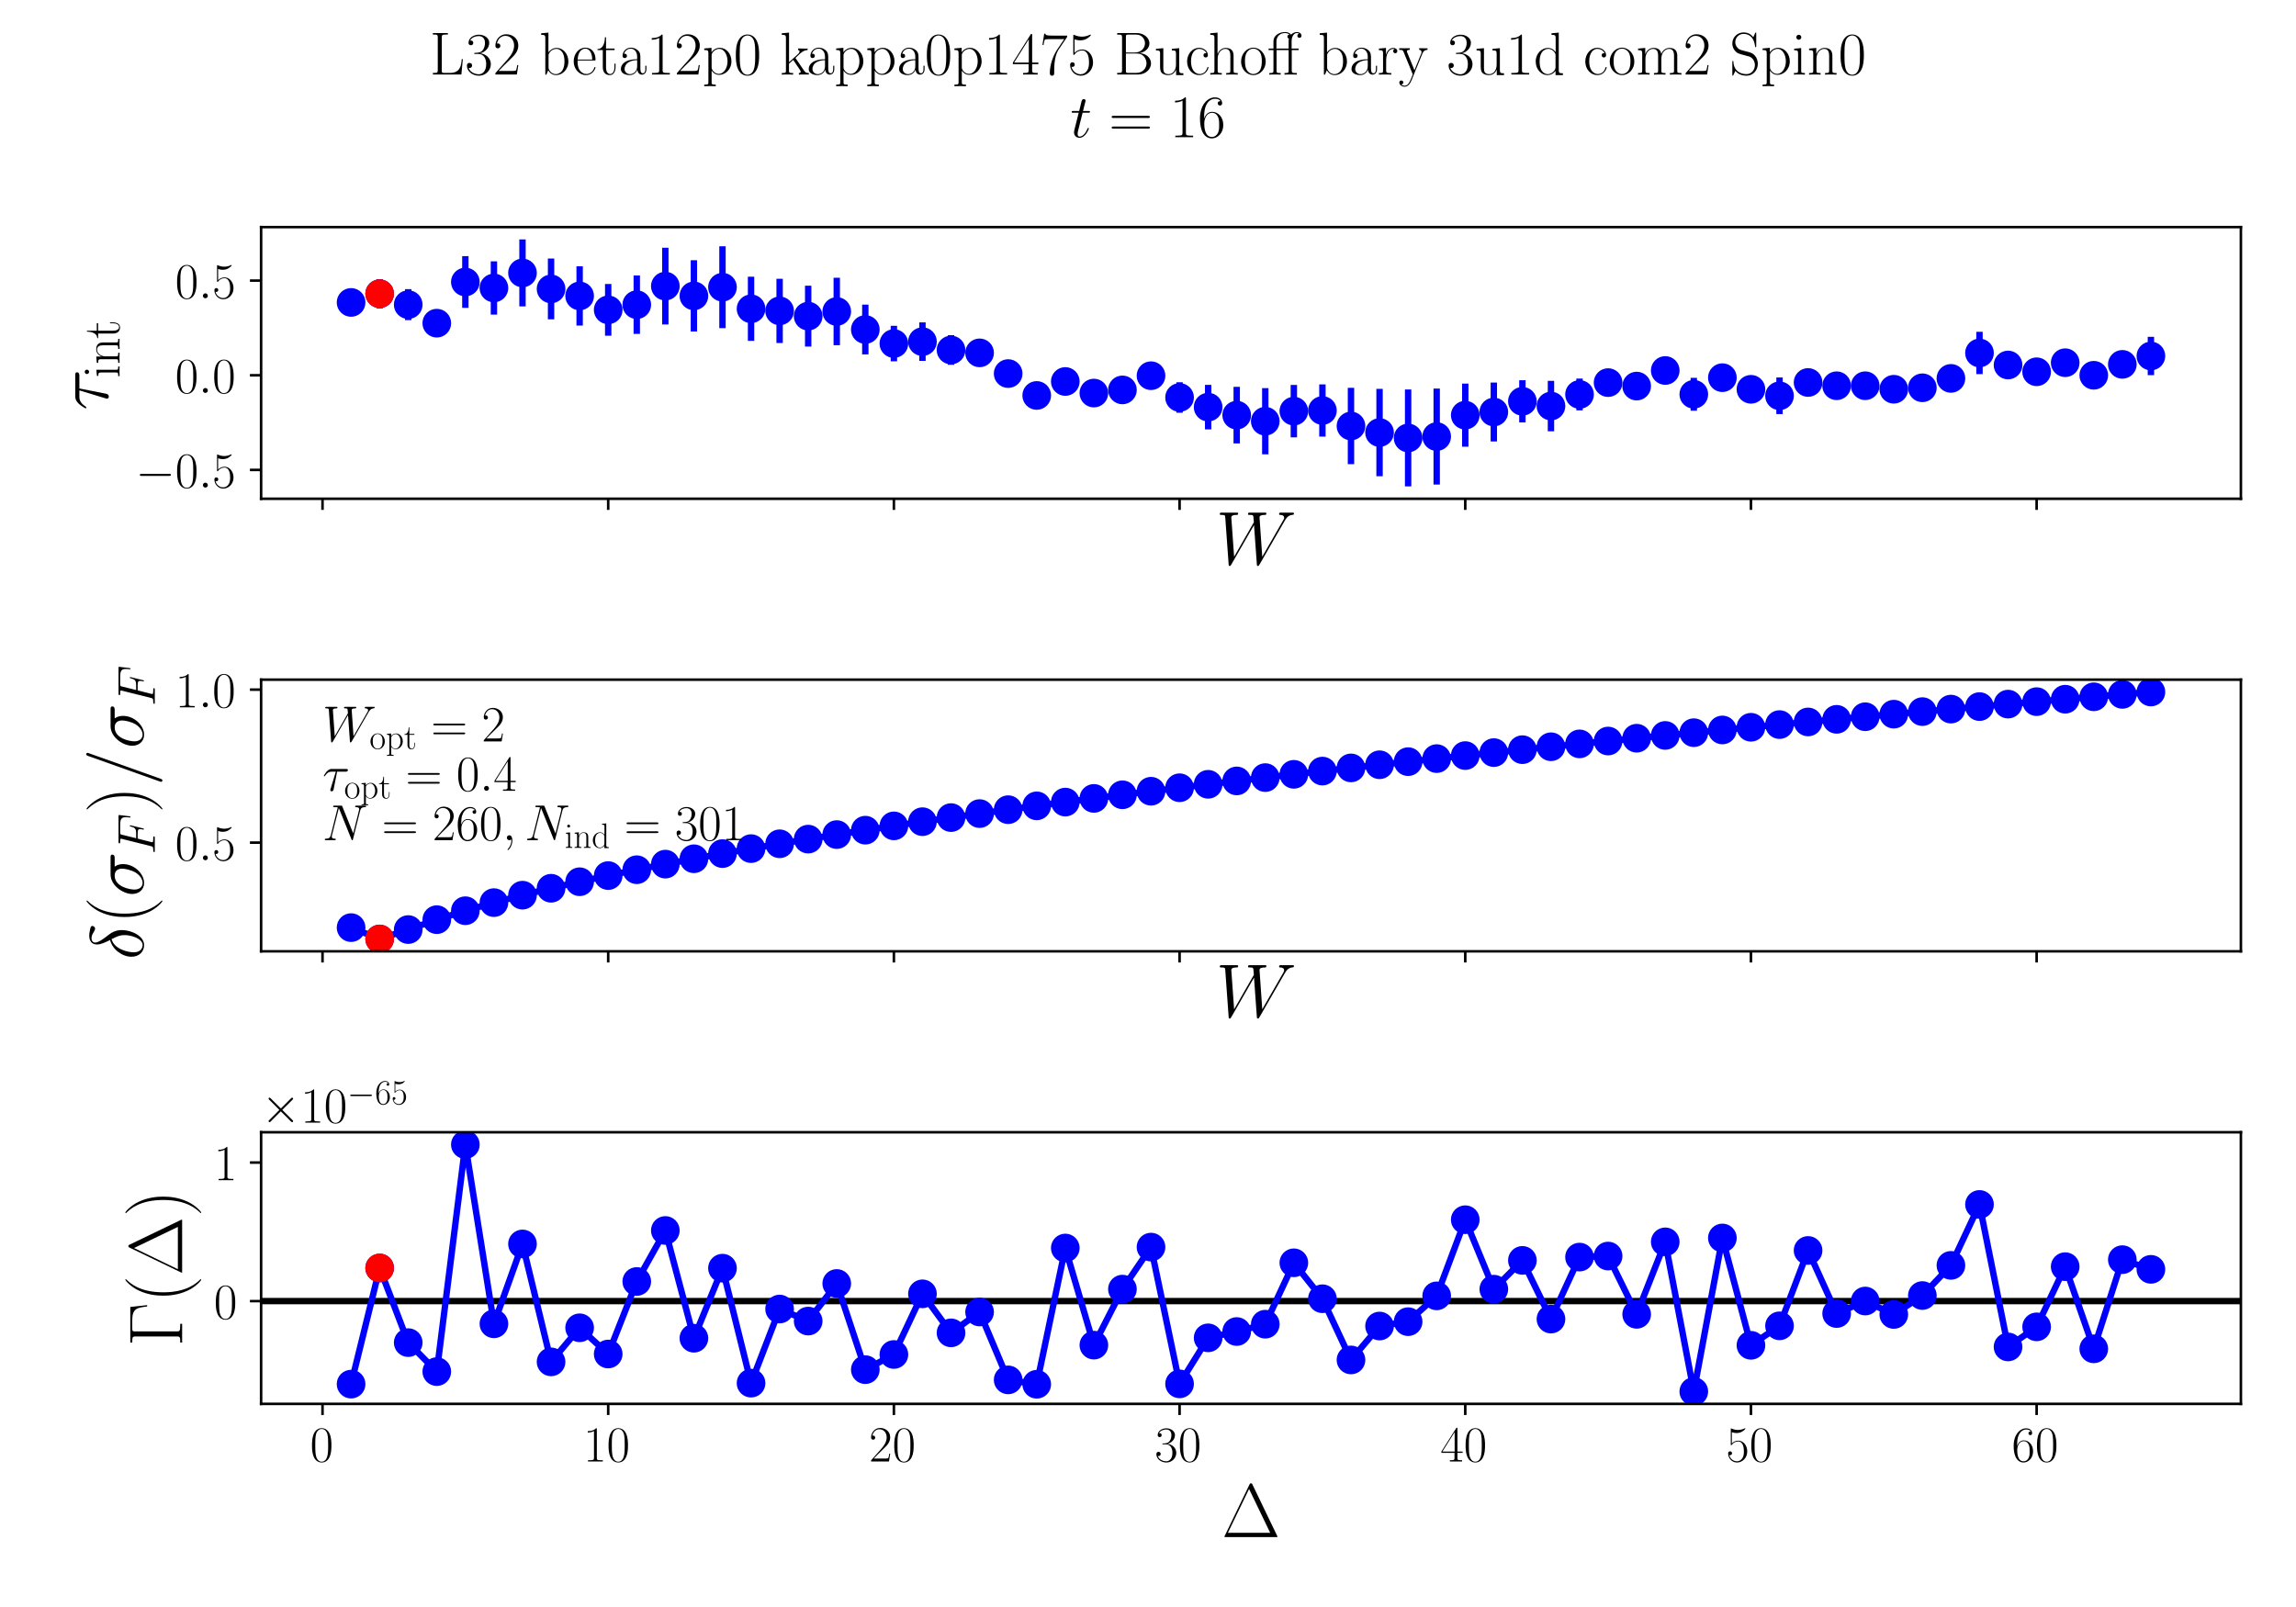 <?xml version="1.0" encoding="utf-8" standalone="no"?>
<!DOCTYPE svg PUBLIC "-//W3C//DTD SVG 1.1//EN"
  "http://www.w3.org/Graphics/SVG/1.1/DTD/svg11.dtd">
<!-- Created with matplotlib (https://matplotlib.org/) -->
<svg height="504pt" version="1.1" viewBox="0 0 720 504" width="720pt" xmlns="http://www.w3.org/2000/svg" xmlns:xlink="http://www.w3.org/1999/xlink">
 <defs>
  <style type="text/css">*{stroke-linecap:butt;stroke-linejoin:round;}</style>
 </defs>
 <g id="figure_1">
  <g id="patch_1">
   <path d="M 0 504 
L 720 504 
L 720 0 
L 0 0 
z
" style="fill:#ffffff;"/>
  </g>
  <g id="axes_1">
   <g id="patch_2">
    <path d="M 81.877 156.422 
L 702.72 156.422 
L 702.72 71.225 
L 81.877 71.225 
z
" style="fill:#ffffff;"/>
   </g>
   <g id="matplotlib.axis_1">
    <g id="xtick_1">
     <g id="line2d_1">
      <defs>
       <path d="M 0 0 
L 0 3.5 
" id="m57a02b2498" style="stroke:#000000;stroke-width:0.8;"/>
      </defs>
      <g>
       <use style="stroke:#000000;stroke-width:0.8;" x="101.138" xlink:href="#m57a02b2498" y="156.422"/>
      </g>
     </g>
    </g>
    <g id="xtick_2">
     <g id="line2d_2">
      <g>
       <use style="stroke:#000000;stroke-width:0.8;" x="190.726" xlink:href="#m57a02b2498" y="156.422"/>
      </g>
     </g>
    </g>
    <g id="xtick_3">
     <g id="line2d_3">
      <g>
       <use style="stroke:#000000;stroke-width:0.8;" x="280.314" xlink:href="#m57a02b2498" y="156.422"/>
      </g>
     </g>
    </g>
    <g id="xtick_4">
     <g id="line2d_4">
      <g>
       <use style="stroke:#000000;stroke-width:0.8;" x="369.901" xlink:href="#m57a02b2498" y="156.422"/>
      </g>
     </g>
    </g>
    <g id="xtick_5">
     <g id="line2d_5">
      <g>
       <use style="stroke:#000000;stroke-width:0.8;" x="459.489" xlink:href="#m57a02b2498" y="156.422"/>
      </g>
     </g>
    </g>
    <g id="xtick_6">
     <g id="line2d_6">
      <g>
       <use style="stroke:#000000;stroke-width:0.8;" x="549.077" xlink:href="#m57a02b2498" y="156.422"/>
      </g>
     </g>
    </g>
    <g id="xtick_7">
     <g id="line2d_7">
      <g>
       <use style="stroke:#000000;stroke-width:0.8;" x="638.665" xlink:href="#m57a02b2498" y="156.422"/>
      </g>
     </g>
    </g>
    <g id="text_1">
     <!-- $W$ -->
     <g transform="translate(381.247 177.027)scale(0.24 -0.24)">
      <defs>
       <path d="M 90.297 56.969 
C 92.594 60.844 94.797 64.516 100.797 65.125 
C 101.703 65.219 102.594 65.312 102.594 66.906 
C 102.594 68 101.703 68 101.406 68 
C 101.203 68 100.5 68 93.906 68 
C 90.906 68 87.797 68 84.906 68 
C 84.297 68 83.094 68 83.094 66.031 
C 83.094 65.094 83.906 65 84.5 65 
C 86.5 65 89.703 64.406 89.703 61.328 
C 89.703 60.031 89.297 59.328 88.297 57.656 
L 61 10.125 
L 57.406 61.922 
C 57.406 63.109 58.5 65 64.094 65 
C 65.406 65 66.406 65 66.406 66.969 
C 66.406 68 65.406 68 64.906 68 
C 61.406 68 57.703 68 54.094 68 
L 48.906 68 
C 47.406 68 45.594 68 44.094 68 
C 43.5 68 42.297 68 42.297 66.031 
C 42.297 65 43 65 44.703 65 
C 49.297 65 49.297 64.891 49.703 58.938 
L 50 55.359 
L 24.094 10.125 
L 20.406 61.422 
C 20.406 62.531 20.406 65 27.203 65 
C 28.297 65 29.406 65 29.406 66.859 
C 29.406 68 28.5 68 27.906 68 
C 24.406 68 20.703 68 17.094 68 
L 11.906 68 
C 10.406 68 8.594 68 7.094 68 
C 6.5 68 5.297 68 5.297 66.031 
C 5.297 65 6.094 65 7.5 65 
C 12.203 65 12.297 64.391 12.5 61.219 
L 16.906 0.281 
C 17 -1.406 17.094 -2 18.297 -2 
C 19.297 -2 19.5 -1.609 20.406 -0.109 
L 50.203 51.672 
L 53.906 0.281 
C 54 -1.406 54.094 -2 55.297 -2 
C 56.297 -2 56.594 -1.5 57.406 -0.109 
z
" id="CMMI12-87"/>
      </defs>
      <use transform="scale(0.996)" xlink:href="#CMMI12-87"/>
     </g>
    </g>
   </g>
   <g id="matplotlib.axis_2">
    <g id="ytick_1">
     <g id="line2d_8">
      <defs>
       <path d="M 0 0 
L -3.5 0 
" id="mc77079995e" style="stroke:#000000;stroke-width:0.8;"/>
      </defs>
      <g>
       <use style="stroke:#000000;stroke-width:0.8;" x="81.877" xlink:href="#mc77079995e" y="147.384"/>
      </g>
     </g>
     <g id="text_2">
      <!-- $\mathdefault{−0.5}$ -->
      <g transform="translate(42.535 152.919)scale(0.16 -0.16)">
       <defs>
        <path d="M 65.906 23 
C 67.594 23 69.406 23 69.406 25 
C 69.406 27 67.594 27 65.906 27 
L 11.797 27 
C 10.094 27 8.297 27 8.297 25 
C 8.297 23 10.094 23 11.797 23 
z
" id="CMSY10-0"/>
        <path d="M 42 31.641 
C 42 37.75 41.906 48.125 37.703 56.109 
C 34 63.109 28.094 65.594 22.906 65.594 
C 18.094 65.594 12 63.406 8.203 56.203 
C 4.203 48.719 3.797 39.438 3.797 31.641 
C 3.797 25.953 3.906 17.281 7 9.672 
C 11.297 -0.609 19 -2 22.906 -2 
C 27.5 -2 34.5 -0.109 38.594 9.375 
C 41.594 16.281 42 24.359 42 31.641 
z
M 22.906 -0.406 
C 16.5 -0.406 12.703 5.078 11.297 12.688 
C 10.203 18.562 10.203 27.156 10.203 32.75 
C 10.203 40.438 10.203 46.828 11.5 52.922 
C 13.406 61.391 19 64 22.906 64 
C 27 64 32.297 61.297 34.203 53.125 
C 35.5 47.438 35.594 40.734 35.594 32.75 
C 35.594 26.25 35.594 18.266 34.406 12.375 
C 32.297 1.484 26.406 -0.406 22.906 -0.406 
z
" id="CMR17-48"/>
        <path d="M 18.406 4.797 
C 18.406 7.688 16 9.672 13.594 9.672 
C 10.703 9.672 8.703 7.281 8.703 4.891 
C 8.703 2 11.094 0 13.5 0 
C 16.406 0 18.406 2.391 18.406 4.797 
z
" id="CMMI12-58"/>
        <path d="M 11.406 57.688 
C 12.406 57.281 16.5 56 20.703 56 
C 30 56 35.094 61.109 38 64.062 
C 38 64.953 38 65.5 37.406 65.5 
C 37.297 65.5 37.094 65.5 36.297 65.047 
C 32.797 63.406 28.703 62.078 23.703 62.078 
C 20.703 62.078 16.203 62.484 11.297 64.672 
C 10.203 65.172 10 65.172 9.906 65.172 
C 9.406 65.172 9.297 65.062 9.297 63.078 
L 9.297 34.422 
C 9.297 32.641 9.297 32.141 10.297 32.141 
C 10.797 32.141 11 32.344 11.5 33.031 
C 14.703 37.516 19.094 39.406 24.094 39.406 
C 27.594 39.406 35.094 37.219 35.094 20.141 
C 35.094 16.953 35.094 11.172 32.094 6.578 
C 29.594 2.484 25.703 0.391 21.406 0.391 
C 14.797 0.391 8.094 5 6.297 12.719 
C 6.703 12.609 7.5 12.422 7.906 12.422 
C 9.203 12.422 11.703 13.125 11.703 16.219 
C 11.703 18.906 9.797 20 7.906 20 
C 5.594 20 4.094 18.594 4.094 15.797 
C 4.094 7.094 11 -2 21.594 -2 
C 31.906 -2 41.703 6.875 41.703 19.75 
C 41.703 31.719 33.906 41 24.203 41 
C 19.094 41 14.797 39.109 11.406 35.531 
z
" id="CMR17-53"/>
       </defs>
       <use transform="scale(0.996)" xlink:href="#CMSY10-0"/>
       <use transform="translate(77.487 0)scale(0.996)" xlink:href="#CMR17-48"/>
       <use transform="translate(123.178 0)scale(0.996)" xlink:href="#CMMI12-58"/>
       <use transform="translate(150.275 0)scale(0.996)" xlink:href="#CMR17-53"/>
      </g>
     </g>
    </g>
    <g id="ytick_2">
     <g id="line2d_9">
      <g>
       <use style="stroke:#000000;stroke-width:0.8;" x="81.877" xlink:href="#mc77079995e" y="117.694"/>
      </g>
     </g>
     <g id="text_3">
      <!-- $\mathdefault{0.0}$ -->
      <g transform="translate(54.933 123.228)scale(0.16 -0.16)">
       <use transform="scale(0.996)" xlink:href="#CMR17-48"/>
       <use transform="translate(45.69 0)scale(0.996)" xlink:href="#CMMI12-58"/>
       <use transform="translate(72.788 0)scale(0.996)" xlink:href="#CMR17-48"/>
      </g>
     </g>
    </g>
    <g id="ytick_3">
     <g id="line2d_10">
      <g>
       <use style="stroke:#000000;stroke-width:0.8;" x="81.877" xlink:href="#mc77079995e" y="88.003"/>
      </g>
     </g>
     <g id="text_4">
      <!-- $\mathdefault{0.5}$ -->
      <g transform="translate(54.933 93.538)scale(0.16 -0.16)">
       <use transform="scale(0.996)" xlink:href="#CMR17-48"/>
       <use transform="translate(45.69 0)scale(0.996)" xlink:href="#CMMI12-58"/>
       <use transform="translate(72.788 0)scale(0.996)" xlink:href="#CMR17-53"/>
      </g>
     </g>
    </g>
    <g id="text_5">
     <!-- $\tau_{\mathrm{int}}$ -->
     <g transform="translate(33.884 128.695)rotate(-90)scale(0.24 -0.24)">
      <defs>
       <path d="M 28.703 37.625 
L 45.297 37.625 
C 46.594 37.625 49.906 37.625 49.906 40.812 
C 49.906 43 48 43 46.203 43 
L 18.703 43 
C 16.406 43 13 43 8.406 38.125 
C 5.797 35.234 2.594 29.953 2.594 29.359 
C 2.594 28.766 3.094 28.562 3.703 28.562 
C 4.406 28.562 4.5 28.859 5 29.453 
C 10.203 37.625 15.406 37.625 17.906 37.625 
L 26.203 37.625 
L 15.797 3.484 
C 15.297 1.984 15.297 1.781 15.297 1.484 
C 15.297 0.391 16 -1 18 -1 
C 21.094 -1 21.594 1.688 21.906 3.172 
z
" id="CMMI12-28"/>
       <path d="M 15.5 61.078 
C 15.5 63.266 13.703 65.156 11.406 65.156 
C 9.203 65.156 7.297 63.375 7.297 61.078 
C 7.297 58.891 9.094 57 11.406 57 
C 13.594 57 15.5 58.797 15.5 61.078 
z
M 3.797 42.281 
L 3.797 39.703 
C 9.406 39.703 10.203 39.094 10.203 34.328 
L 10.203 6.672 
C 10.203 2.875 9.797 2.391 3.406 2.391 
L 3.406 -0.203 
C 5.797 0 10.094 0 12.594 0 
C 15 0 19.094 0 21.406 -0.203 
L 21.406 2.391 
C 15.5 2.391 15.297 2.984 15.297 6.562 
L 15.297 43.375 
z
" id="CMR17-105"/>
       <path d="M 41.5 30.203 
C 41.5 35.297 40.5 43.594 28.703 43.594 
C 20.797 43.594 16.703 37.5 15.203 33.5 
L 15.094 33.5 
L 15.094 43.594 
L 3.297 42.5 
L 3.297 39.906 
C 9.203 39.906 10.094 39.297 10.094 34.5 
L 10.094 6.688 
C 10.094 2.875 9.703 2.391 3.297 2.391 
L 3.297 -0.203 
C 5.703 0 10.094 0 12.703 0 
C 15.297 0 19.797 0 22.203 -0.203 
L 22.203 2.391 
C 15.797 2.391 15.406 2.781 15.406 6.688 
L 15.406 25.906 
C 15.406 35.109 21 42 28 42 
C 35.406 42 36.203 35.406 36.203 30.594 
L 36.203 6.688 
C 36.203 2.875 35.797 2.391 29.406 2.391 
L 29.406 -0.203 
C 31.797 0 36.203 0 38.797 0 
C 41.406 0 45.906 0 48.297 -0.203 
L 48.297 2.391 
C 41.906 2.391 41.5 2.781 41.5 6.688 
z
" id="CMR17-110"/>
       <path d="M 15.094 40 
L 29.094 40 
L 29.094 42.578 
L 15.094 42.578 
L 15.094 61 
L 13.297 61 
C 13.094 50.703 9.594 41.688 1.094 41.688 
L 1.094 40 
L 9.797 40 
L 9.797 12.047 
C 9.797 10.156 9.797 -1 21.406 -1 
C 27.297 -1 30.703 4.781 30.703 12.141 
L 30.703 17.812 
L 28.906 17.812 
L 28.906 12.234 
C 28.906 5.375 26.203 0.797 22 0.797 
C 19.094 0.797 15.094 2.781 15.094 11.844 
z
" id="CMR17-116"/>
      </defs>
      <use transform="scale(0.996)" xlink:href="#CMMI12-28"/>
      <use transform="translate(42.364 -14.944)scale(0.697)" xlink:href="#CMR17-105"/>
      <use transform="translate(59.773 -14.944)scale(0.697)" xlink:href="#CMR17-110"/>
      <use transform="translate(93.578 -14.944)scale(0.697)" xlink:href="#CMR17-116"/>
     </g>
    </g>
   </g>
   <g id="LineCollection_1">
    <path clip-path="url(#p432273e45e)" d="M 110.097 97.843 
L 110.097 91.859 
" style="fill:none;stroke:#0000ff;stroke-width:2;"/>
    <path clip-path="url(#p432273e45e)" d="M 119.056 96.681 
L 119.056 87.554 
" style="fill:none;stroke:#0000ff;stroke-width:2;"/>
    <path clip-path="url(#p432273e45e)" d="M 128.014 100.4 
L 128.014 90.683 
" style="fill:none;stroke:#0000ff;stroke-width:2;"/>
    <path clip-path="url(#p432273e45e)" d="M 136.973 105.521 
L 136.973 97.191 
" style="fill:none;stroke:#0000ff;stroke-width:2;"/>
    <path clip-path="url(#p432273e45e)" d="M 145.932 96.562 
L 145.932 80.324 
" style="fill:none;stroke:#0000ff;stroke-width:2;"/>
    <path clip-path="url(#p432273e45e)" d="M 154.891 98.66 
L 154.891 81.97 
" style="fill:none;stroke:#0000ff;stroke-width:2;"/>
    <path clip-path="url(#p432273e45e)" d="M 163.85 96.101 
L 163.85 75.098 
" style="fill:none;stroke:#0000ff;stroke-width:2;"/>
    <path clip-path="url(#p432273e45e)" d="M 172.808 100.139 
L 172.808 81.084 
" style="fill:none;stroke:#0000ff;stroke-width:2;"/>
    <path clip-path="url(#p432273e45e)" d="M 181.767 102.112 
L 181.767 83.512 
" style="fill:none;stroke:#0000ff;stroke-width:2;"/>
    <path clip-path="url(#p432273e45e)" d="M 190.726 105.286 
L 190.726 89.067 
" style="fill:none;stroke:#0000ff;stroke-width:2;"/>
    <path clip-path="url(#p432273e45e)" d="M 199.685 104.716 
L 199.685 86.399 
" style="fill:none;stroke:#0000ff;stroke-width:2;"/>
    <path clip-path="url(#p432273e45e)" d="M 208.643 101.761 
L 208.643 77.703 
" style="fill:none;stroke:#0000ff;stroke-width:2;"/>
    <path clip-path="url(#p432273e45e)" d="M 217.602 103.964 
L 217.602 81.623 
" style="fill:none;stroke:#0000ff;stroke-width:2;"/>
    <path clip-path="url(#p432273e45e)" d="M 226.561 102.909 
L 226.561 77.243 
" style="fill:none;stroke:#0000ff;stroke-width:2;"/>
    <path clip-path="url(#p432273e45e)" d="M 235.52 106.909 
L 235.52 86.778 
" style="fill:none;stroke:#0000ff;stroke-width:2;"/>
    <path clip-path="url(#p432273e45e)" d="M 244.479 107.568 
L 244.479 87.428 
" style="fill:none;stroke:#0000ff;stroke-width:2;"/>
    <path clip-path="url(#p432273e45e)" d="M 253.437 108.683 
L 253.437 89.607 
" style="fill:none;stroke:#0000ff;stroke-width:2;"/>
    <path clip-path="url(#p432273e45e)" d="M 262.396 108.265 
L 262.396 87.117 
" style="fill:none;stroke:#0000ff;stroke-width:2;"/>
    <path clip-path="url(#p432273e45e)" d="M 271.355 111.156 
L 271.355 95.536 
" style="fill:none;stroke:#0000ff;stroke-width:2;"/>
    <path clip-path="url(#p432273e45e)" d="M 280.314 113.311 
L 280.314 102.187 
" style="fill:none;stroke:#0000ff;stroke-width:2;"/>
    <path clip-path="url(#p432273e45e)" d="M 289.272 113.188 
L 289.272 101.11 
" style="fill:none;stroke:#0000ff;stroke-width:2;"/>
    <path clip-path="url(#p432273e45e)" d="M 298.231 114.417 
L 298.231 105.119 
" style="fill:none;stroke:#0000ff;stroke-width:2;"/>
    <path clip-path="url(#p432273e45e)" d="M 307.19 114.881 
L 307.19 106.452 
" style="fill:none;stroke:#0000ff;stroke-width:2;"/>
    <path clip-path="url(#p432273e45e)" d="M 316.149 117.489 
L 316.149 116.84 
" style="fill:none;stroke:#0000ff;stroke-width:2;"/>
    <path clip-path="url(#p432273e45e)" d="M 325.108 120.051 
L 325.108 127.999 
" style="fill:none;stroke:#0000ff;stroke-width:2;"/>
    <path clip-path="url(#p432273e45e)" d="M 334.066 118.398 
L 334.066 120.892 
" style="fill:none;stroke:#0000ff;stroke-width:2;"/>
    <path clip-path="url(#p432273e45e)" d="M 343.025 119.639 
L 343.025 126.914 
" style="fill:none;stroke:#0000ff;stroke-width:2;"/>
    <path clip-path="url(#p432273e45e)" d="M 351.984 119.241 
L 351.984 125.333 
" style="fill:none;stroke:#0000ff;stroke-width:2;"/>
    <path clip-path="url(#p432273e45e)" d="M 360.943 117.739 
L 360.943 117.925 
" style="fill:none;stroke:#0000ff;stroke-width:2;"/>
    <path clip-path="url(#p432273e45e)" d="M 369.901 119.879 
L 369.901 129.44 
" style="fill:none;stroke:#0000ff;stroke-width:2;"/>
    <path clip-path="url(#p432273e45e)" d="M 378.86 120.712 
L 378.86 134.666 
" style="fill:none;stroke:#0000ff;stroke-width:2;"/>
    <path clip-path="url(#p432273e45e)" d="M 387.819 121.328 
L 387.819 139.07 
" style="fill:none;stroke:#0000ff;stroke-width:2;"/>
    <path clip-path="url(#p432273e45e)" d="M 396.778 121.721 
L 396.778 142.487 
" style="fill:none;stroke:#0000ff;stroke-width:2;"/>
    <path clip-path="url(#p432273e45e)" d="M 405.737 120.725 
L 405.737 137.163 
" style="fill:none;stroke:#0000ff;stroke-width:2;"/>
    <path clip-path="url(#p432273e45e)" d="M 414.695 120.557 
L 414.695 136.939 
" style="fill:none;stroke:#0000ff;stroke-width:2;"/>
    <path clip-path="url(#p432273e45e)" d="M 423.654 121.637 
L 423.654 145.566 
" style="fill:none;stroke:#0000ff;stroke-width:2;"/>
    <path clip-path="url(#p432273e45e)" d="M 432.613 121.958 
L 432.613 149.357 
" style="fill:none;stroke:#0000ff;stroke-width:2;"/>
    <path clip-path="url(#p432273e45e)" d="M 441.572 122.158 
L 441.572 152.55 
" style="fill:none;stroke:#0000ff;stroke-width:2;"/>
    <path clip-path="url(#p432273e45e)" d="M 450.53 121.871 
L 450.53 151.97 
" style="fill:none;stroke:#0000ff;stroke-width:2;"/>
    <path clip-path="url(#p432273e45e)" d="M 459.489 120.304 
L 459.489 140.108 
" style="fill:none;stroke:#0000ff;stroke-width:2;"/>
    <path clip-path="url(#p432273e45e)" d="M 468.448 119.989 
L 468.448 138.453 
" style="fill:none;stroke:#0000ff;stroke-width:2;"/>
    <path clip-path="url(#p432273e45e)" d="M 477.407 119.246 
L 477.407 132.477 
" style="fill:none;stroke:#0000ff;stroke-width:2;"/>
    <path clip-path="url(#p432273e45e)" d="M 486.366 119.435 
L 486.366 135.255 
" style="fill:none;stroke:#0000ff;stroke-width:2;"/>
    <path clip-path="url(#p432273e45e)" d="M 495.324 118.727 
L 495.324 128.701 
" style="fill:none;stroke:#0000ff;stroke-width:2;"/>
    <path clip-path="url(#p432273e45e)" d="M 504.283 118.069 
L 504.283 121.925 
" style="fill:none;stroke:#0000ff;stroke-width:2;"/>
    <path clip-path="url(#p432273e45e)" d="M 513.242 118.215 
L 513.242 123.959 
" style="fill:none;stroke:#0000ff;stroke-width:2;"/>
    <path clip-path="url(#p432273e45e)" d="M 522.201 117.476 
L 522.201 114.921 
" style="fill:none;stroke:#0000ff;stroke-width:2;"/>
    <path clip-path="url(#p432273e45e)" d="M 531.159 118.501 
L 531.159 128.815 
" style="fill:none;stroke:#0000ff;stroke-width:2;"/>
    <path clip-path="url(#p432273e45e)" d="M 540.118 117.79 
L 540.118 119.109 
" style="fill:none;stroke:#0000ff;stroke-width:2;"/>
    <path clip-path="url(#p432273e45e)" d="M 549.077 118.213 
L 549.077 125.979 
" style="fill:none;stroke:#0000ff;stroke-width:2;"/>
    <path clip-path="url(#p432273e45e)" d="M 558.036 118.395 
L 558.036 129.875 
" style="fill:none;stroke:#0000ff;stroke-width:2;"/>
    <path clip-path="url(#p432273e45e)" d="M 566.995 117.922 
L 566.995 121.992 
" style="fill:none;stroke:#0000ff;stroke-width:2;"/>
    <path clip-path="url(#p432273e45e)" d="M 575.953 117.997 
L 575.953 123.968 
" style="fill:none;stroke:#0000ff;stroke-width:2;"/>
    <path clip-path="url(#p432273e45e)" d="M 584.912 117.969 
L 584.912 123.985 
" style="fill:none;stroke:#0000ff;stroke-width:2;"/>
    <path clip-path="url(#p432273e45e)" d="M 593.871 118.024 
L 593.871 126.133 
" style="fill:none;stroke:#0000ff;stroke-width:2;"/>
    <path clip-path="url(#p432273e45e)" d="M 602.83 117.957 
L 602.83 125.282 
" style="fill:none;stroke:#0000ff;stroke-width:2;"/>
    <path clip-path="url(#p432273e45e)" d="M 611.788 117.752 
L 611.788 119.592 
" style="fill:none;stroke:#0000ff;stroke-width:2;"/>
    <path clip-path="url(#p432273e45e)" d="M 620.747 117.328 
L 620.747 104.065 
" style="fill:none;stroke:#0000ff;stroke-width:2;"/>
    <path clip-path="url(#p432273e45e)" d="M 629.706 117.553 
L 629.706 111.4 
" style="fill:none;stroke:#0000ff;stroke-width:2;"/>
    <path clip-path="url(#p432273e45e)" d="M 638.665 117.655 
L 638.665 115.546 
" style="fill:none;stroke:#0000ff;stroke-width:2;"/>
    <path clip-path="url(#p432273e45e)" d="M 647.624 117.584 
L 647.624 109.933 
" style="fill:none;stroke:#0000ff;stroke-width:2;"/>
    <path clip-path="url(#p432273e45e)" d="M 656.582 117.694 
L 656.582 117.695 
" style="fill:none;stroke:#0000ff;stroke-width:2;"/>
    <path clip-path="url(#p432273e45e)" d="M 665.541 117.652 
L 665.541 110.897 
" style="fill:none;stroke:#0000ff;stroke-width:2;"/>
    <path clip-path="url(#p432273e45e)" d="M 674.5 117.666 
L 674.5 105.643 
" style="fill:none;stroke:#0000ff;stroke-width:2;"/>
   </g>
   <g id="LineCollection_2">
    <path clip-path="url(#p432273e45e)" d="M 119.056 96.681 
L 119.056 87.554 
" style="fill:none;stroke:#ff0000;stroke-width:2;"/>
   </g>
   <g id="line2d_11">
    <defs>
     <path d="M 0 4 
C 1.061 4 2.078 3.579 2.828 2.828 
C 3.579 2.078 4 1.061 4 0 
C 4 -1.061 3.579 -2.078 2.828 -2.828 
C 2.078 -3.579 1.061 -4 0 -4 
C -1.061 -4 -2.078 -3.579 -2.828 -2.828 
C -3.579 -2.078 -4 -1.061 -4 0 
C -4 1.061 -3.579 2.078 -2.828 2.828 
C -2.078 3.579 -1.061 4 0 4 
z
" id="m1122937895" style="stroke:#0000ff;"/>
    </defs>
    <g clip-path="url(#p432273e45e)">
     <use style="fill:#0000ff;stroke:#0000ff;" x="110.097" xlink:href="#m1122937895" y="94.851"/>
     <use style="fill:#0000ff;stroke:#0000ff;" x="119.056" xlink:href="#m1122937895" y="92.117"/>
     <use style="fill:#0000ff;stroke:#0000ff;" x="128.014" xlink:href="#m1122937895" y="95.541"/>
     <use style="fill:#0000ff;stroke:#0000ff;" x="136.973" xlink:href="#m1122937895" y="101.356"/>
     <use style="fill:#0000ff;stroke:#0000ff;" x="145.932" xlink:href="#m1122937895" y="88.443"/>
     <use style="fill:#0000ff;stroke:#0000ff;" x="154.891" xlink:href="#m1122937895" y="90.315"/>
     <use style="fill:#0000ff;stroke:#0000ff;" x="163.85" xlink:href="#m1122937895" y="85.599"/>
     <use style="fill:#0000ff;stroke:#0000ff;" x="172.808" xlink:href="#m1122937895" y="90.611"/>
     <use style="fill:#0000ff;stroke:#0000ff;" x="181.767" xlink:href="#m1122937895" y="92.812"/>
     <use style="fill:#0000ff;stroke:#0000ff;" x="190.726" xlink:href="#m1122937895" y="97.176"/>
     <use style="fill:#0000ff;stroke:#0000ff;" x="199.685" xlink:href="#m1122937895" y="95.558"/>
     <use style="fill:#0000ff;stroke:#0000ff;" x="208.643" xlink:href="#m1122937895" y="89.732"/>
     <use style="fill:#0000ff;stroke:#0000ff;" x="217.602" xlink:href="#m1122937895" y="92.793"/>
     <use style="fill:#0000ff;stroke:#0000ff;" x="226.561" xlink:href="#m1122937895" y="90.076"/>
     <use style="fill:#0000ff;stroke:#0000ff;" x="235.52" xlink:href="#m1122937895" y="96.844"/>
     <use style="fill:#0000ff;stroke:#0000ff;" x="244.479" xlink:href="#m1122937895" y="97.498"/>
     <use style="fill:#0000ff;stroke:#0000ff;" x="253.437" xlink:href="#m1122937895" y="99.145"/>
     <use style="fill:#0000ff;stroke:#0000ff;" x="262.396" xlink:href="#m1122937895" y="97.691"/>
     <use style="fill:#0000ff;stroke:#0000ff;" x="271.355" xlink:href="#m1122937895" y="103.346"/>
     <use style="fill:#0000ff;stroke:#0000ff;" x="280.314" xlink:href="#m1122937895" y="107.749"/>
     <use style="fill:#0000ff;stroke:#0000ff;" x="289.272" xlink:href="#m1122937895" y="107.149"/>
     <use style="fill:#0000ff;stroke:#0000ff;" x="298.231" xlink:href="#m1122937895" y="109.768"/>
     <use style="fill:#0000ff;stroke:#0000ff;" x="307.19" xlink:href="#m1122937895" y="110.667"/>
     <use style="fill:#0000ff;stroke:#0000ff;" x="316.149" xlink:href="#m1122937895" y="117.165"/>
     <use style="fill:#0000ff;stroke:#0000ff;" x="325.108" xlink:href="#m1122937895" y="124.025"/>
     <use style="fill:#0000ff;stroke:#0000ff;" x="334.066" xlink:href="#m1122937895" y="119.645"/>
     <use style="fill:#0000ff;stroke:#0000ff;" x="343.025" xlink:href="#m1122937895" y="123.276"/>
     <use style="fill:#0000ff;stroke:#0000ff;" x="351.984" xlink:href="#m1122937895" y="122.287"/>
     <use style="fill:#0000ff;stroke:#0000ff;" x="360.943" xlink:href="#m1122937895" y="117.832"/>
     <use style="fill:#0000ff;stroke:#0000ff;" x="369.901" xlink:href="#m1122937895" y="124.659"/>
     <use style="fill:#0000ff;stroke:#0000ff;" x="378.86" xlink:href="#m1122937895" y="127.689"/>
     <use style="fill:#0000ff;stroke:#0000ff;" x="387.819" xlink:href="#m1122937895" y="130.199"/>
     <use style="fill:#0000ff;stroke:#0000ff;" x="396.778" xlink:href="#m1122937895" y="132.104"/>
     <use style="fill:#0000ff;stroke:#0000ff;" x="405.737" xlink:href="#m1122937895" y="128.944"/>
     <use style="fill:#0000ff;stroke:#0000ff;" x="414.695" xlink:href="#m1122937895" y="128.748"/>
     <use style="fill:#0000ff;stroke:#0000ff;" x="423.654" xlink:href="#m1122937895" y="133.602"/>
     <use style="fill:#0000ff;stroke:#0000ff;" x="432.613" xlink:href="#m1122937895" y="135.657"/>
     <use style="fill:#0000ff;stroke:#0000ff;" x="441.572" xlink:href="#m1122937895" y="137.354"/>
     <use style="fill:#0000ff;stroke:#0000ff;" x="450.53" xlink:href="#m1122937895" y="136.921"/>
     <use style="fill:#0000ff;stroke:#0000ff;" x="459.489" xlink:href="#m1122937895" y="130.206"/>
     <use style="fill:#0000ff;stroke:#0000ff;" x="468.448" xlink:href="#m1122937895" y="129.221"/>
     <use style="fill:#0000ff;stroke:#0000ff;" x="477.407" xlink:href="#m1122937895" y="125.862"/>
     <use style="fill:#0000ff;stroke:#0000ff;" x="486.366" xlink:href="#m1122937895" y="127.345"/>
     <use style="fill:#0000ff;stroke:#0000ff;" x="495.324" xlink:href="#m1122937895" y="123.714"/>
     <use style="fill:#0000ff;stroke:#0000ff;" x="504.283" xlink:href="#m1122937895" y="119.997"/>
     <use style="fill:#0000ff;stroke:#0000ff;" x="513.242" xlink:href="#m1122937895" y="121.087"/>
     <use style="fill:#0000ff;stroke:#0000ff;" x="522.201" xlink:href="#m1122937895" y="116.198"/>
     <use style="fill:#0000ff;stroke:#0000ff;" x="531.159" xlink:href="#m1122937895" y="123.658"/>
     <use style="fill:#0000ff;stroke:#0000ff;" x="540.118" xlink:href="#m1122937895" y="118.449"/>
     <use style="fill:#0000ff;stroke:#0000ff;" x="549.077" xlink:href="#m1122937895" y="122.096"/>
     <use style="fill:#0000ff;stroke:#0000ff;" x="558.036" xlink:href="#m1122937895" y="124.135"/>
     <use style="fill:#0000ff;stroke:#0000ff;" x="566.995" xlink:href="#m1122937895" y="119.957"/>
     <use style="fill:#0000ff;stroke:#0000ff;" x="575.953" xlink:href="#m1122937895" y="120.983"/>
     <use style="fill:#0000ff;stroke:#0000ff;" x="584.912" xlink:href="#m1122937895" y="120.977"/>
     <use style="fill:#0000ff;stroke:#0000ff;" x="593.871" xlink:href="#m1122937895" y="122.079"/>
     <use style="fill:#0000ff;stroke:#0000ff;" x="602.83" xlink:href="#m1122937895" y="121.619"/>
     <use style="fill:#0000ff;stroke:#0000ff;" x="611.788" xlink:href="#m1122937895" y="118.672"/>
     <use style="fill:#0000ff;stroke:#0000ff;" x="620.747" xlink:href="#m1122937895" y="110.697"/>
     <use style="fill:#0000ff;stroke:#0000ff;" x="629.706" xlink:href="#m1122937895" y="114.476"/>
     <use style="fill:#0000ff;stroke:#0000ff;" x="638.665" xlink:href="#m1122937895" y="116.601"/>
     <use style="fill:#0000ff;stroke:#0000ff;" x="647.624" xlink:href="#m1122937895" y="113.758"/>
     <use style="fill:#0000ff;stroke:#0000ff;" x="656.582" xlink:href="#m1122937895" y="117.694"/>
     <use style="fill:#0000ff;stroke:#0000ff;" x="665.541" xlink:href="#m1122937895" y="114.275"/>
     <use style="fill:#0000ff;stroke:#0000ff;" x="674.5" xlink:href="#m1122937895" y="111.654"/>
    </g>
   </g>
   <g id="line2d_12">
    <defs>
     <path d="M 0 4 
C 1.061 4 2.078 3.579 2.828 2.828 
C 3.579 2.078 4 1.061 4 0 
C 4 -1.061 3.579 -2.078 2.828 -2.828 
C 2.078 -3.579 1.061 -4 0 -4 
C -1.061 -4 -2.078 -3.579 -2.828 -2.828 
C -3.579 -2.078 -4 -1.061 -4 0 
C -4 1.061 -3.579 2.078 -2.828 2.828 
C -2.078 3.579 -1.061 4 0 4 
z
" id="mfb0fcc8199" style="stroke:#ff0000;"/>
    </defs>
    <g clip-path="url(#p432273e45e)">
     <use style="fill:#ff0000;stroke:#ff0000;" x="119.056" xlink:href="#mfb0fcc8199" y="92.117"/>
    </g>
   </g>
   <g id="patch_3">
    <path d="M 81.877 156.422 
L 81.877 71.225 
" style="fill:none;stroke:#000000;stroke-linecap:square;stroke-linejoin:miter;stroke-width:0.8;"/>
   </g>
   <g id="patch_4">
    <path d="M 702.72 156.422 
L 702.72 71.225 
" style="fill:none;stroke:#000000;stroke-linecap:square;stroke-linejoin:miter;stroke-width:0.8;"/>
   </g>
   <g id="patch_5">
    <path d="M 81.877 156.422 
L 702.72 156.422 
" style="fill:none;stroke:#000000;stroke-linecap:square;stroke-linejoin:miter;stroke-width:0.8;"/>
   </g>
   <g id="patch_6">
    <path d="M 81.877 71.225 
L 702.72 71.225 
" style="fill:none;stroke:#000000;stroke-linecap:square;stroke-linejoin:miter;stroke-width:0.8;"/>
   </g>
  </g>
  <g id="axes_2">
   <g id="patch_7">
    <path d="M 81.877 298.359 
L 702.72 298.359 
L 702.72 213.162 
L 81.877 213.162 
z
" style="fill:#ffffff;"/>
   </g>
   <g id="matplotlib.axis_3">
    <g id="xtick_8">
     <g id="line2d_13">
      <g>
       <use style="stroke:#000000;stroke-width:0.8;" x="101.138" xlink:href="#m57a02b2498" y="298.359"/>
      </g>
     </g>
    </g>
    <g id="xtick_9">
     <g id="line2d_14">
      <g>
       <use style="stroke:#000000;stroke-width:0.8;" x="190.726" xlink:href="#m57a02b2498" y="298.359"/>
      </g>
     </g>
    </g>
    <g id="xtick_10">
     <g id="line2d_15">
      <g>
       <use style="stroke:#000000;stroke-width:0.8;" x="280.314" xlink:href="#m57a02b2498" y="298.359"/>
      </g>
     </g>
    </g>
    <g id="xtick_11">
     <g id="line2d_16">
      <g>
       <use style="stroke:#000000;stroke-width:0.8;" x="369.901" xlink:href="#m57a02b2498" y="298.359"/>
      </g>
     </g>
    </g>
    <g id="xtick_12">
     <g id="line2d_17">
      <g>
       <use style="stroke:#000000;stroke-width:0.8;" x="459.489" xlink:href="#m57a02b2498" y="298.359"/>
      </g>
     </g>
    </g>
    <g id="xtick_13">
     <g id="line2d_18">
      <g>
       <use style="stroke:#000000;stroke-width:0.8;" x="549.077" xlink:href="#m57a02b2498" y="298.359"/>
      </g>
     </g>
    </g>
    <g id="xtick_14">
     <g id="line2d_19">
      <g>
       <use style="stroke:#000000;stroke-width:0.8;" x="638.665" xlink:href="#m57a02b2498" y="298.359"/>
      </g>
     </g>
    </g>
    <g id="text_6">
     <!-- $W$ -->
     <g transform="translate(381.247 318.963)scale(0.24 -0.24)">
      <use transform="scale(0.996)" xlink:href="#CMMI12-87"/>
     </g>
    </g>
   </g>
   <g id="matplotlib.axis_4">
    <g id="ytick_4">
     <g id="line2d_20">
      <g>
       <use style="stroke:#000000;stroke-width:0.8;" x="81.877" xlink:href="#mc77079995e" y="264.267"/>
      </g>
     </g>
     <g id="text_7">
      <!-- $\mathdefault{0.5}$ -->
      <g transform="translate(54.933 269.801)scale(0.16 -0.16)">
       <use transform="scale(0.996)" xlink:href="#CMR17-48"/>
       <use transform="translate(45.69 0)scale(0.996)" xlink:href="#CMMI12-58"/>
       <use transform="translate(72.788 0)scale(0.996)" xlink:href="#CMR17-53"/>
      </g>
     </g>
    </g>
    <g id="ytick_5">
     <g id="line2d_21">
      <g>
       <use style="stroke:#000000;stroke-width:0.8;" x="81.877" xlink:href="#mc77079995e" y="216.293"/>
      </g>
     </g>
     <g id="text_8">
      <!-- $\mathdefault{1.0}$ -->
      <g transform="translate(54.933 221.828)scale(0.16 -0.16)">
       <defs>
        <path d="M 26.594 63.406 
C 26.594 65.5 26.5 65.5 25.094 65.5 
C 21.203 61.188 15.297 59.797 9.703 59.797 
C 9.406 59.797 8.906 59.797 8.797 59.5 
C 8.703 59.297 8.703 59.094 8.703 57 
C 11.797 57 17 57.594 21 59.984 
L 21 7.203 
C 21 3.688 20.797 2.5 12.203 2.5 
L 9.203 2.5 
L 9.203 0 
C 14 0 19 0 23.797 0 
C 28.594 0 33.594 0 38.406 0 
L 38.406 2.5 
L 35.406 2.5 
C 26.797 2.5 26.594 3.594 26.594 7.156 
z
" id="CMR17-49"/>
       </defs>
       <use transform="scale(0.996)" xlink:href="#CMR17-49"/>
       <use transform="translate(45.69 0)scale(0.996)" xlink:href="#CMMI12-58"/>
       <use transform="translate(72.788 0)scale(0.996)" xlink:href="#CMR17-48"/>
      </g>
     </g>
    </g>
    <g id="text_9">
     <!-- $\delta(\sigma_F)/\sigma_F$ -->
     <g transform="translate(44.956 301.017)rotate(-90)scale(0.24 -0.24)">
      <defs>
       <path d="M 26 43.672 
C 13.203 40.578 4 27.312 4 15.641 
C 4 4.984 11.203 -1 19.203 -1 
C 31 -1 39 15.156 39 28.406 
C 39 37.375 34.797 42.875 32.297 46.156 
C 28.594 50.844 22.594 58.531 22.594 63.312 
C 22.594 65.016 23.906 68 28.297 68 
C 31.406 68 33.297 66.906 36.297 65.203 
C 37.203 64.594 39.5 63.312 40.797 63.312 
C 42.906 63.312 44.406 65.391 44.406 66.984 
C 44.406 68.891 42.906 69.188 39.406 69.984 
C 34.703 70.984 33.297 70.984 31.594 70.984 
C 29.906 70.984 20.094 70.984 20.094 60.812 
C 20.094 55.922 22.594 50.25 26 43.672 
z
M 27.094 41.703 
C 30.906 33.828 32.406 30.844 32.406 24.375 
C 32.406 16.609 28.203 0.984 19.297 0.984 
C 15.406 0.984 9.797 3.578 9.797 12.828 
C 9.797 19.297 13.5 38.109 27.094 41.703 
z
" id="CMMI12-14"/>
       <path d="M 30.594 -24.391 
C 30.594 -24.297 30.594 -24.094 30.297 -23.797 
C 25.703 -19.125 13.406 -6.359 13.406 24.703 
C 13.406 55.766 25.5 68.422 30.406 73.391 
C 30.406 73.5 30.594 73.703 30.594 74 
C 30.594 74.297 30.297 74.5 29.906 74.5 
C 28.797 74.5 20.297 67.125 15.406 56.156 
C 10.406 45.109 9 34.359 9 24.812 
C 9 17.625 9.703 5.484 15.703 -7.359 
C 20.5 -17.734 28.703 -25 29.906 -25 
C 30.406 -25 30.594 -24.797 30.594 -24.391 
z
" id="CMR17-40"/>
       <path d="M 50.797 37.625 
C 52.094 37.625 55.406 37.625 55.406 40.812 
C 55.406 43 53.5 43 51.703 43 
L 29.594 43 
C 14.594 43 3.797 26.344 3.797 14.562 
C 3.797 6.094 9.297 -1 18.297 -1 
C 30.094 -1 43 11.672 43 26.641 
C 43 30.531 42.094 34.312 39.703 37.625 
z
M 18.406 1 
C 13.297 1 9.594 4.891 9.594 11.781 
C 9.594 17.766 13.203 37.625 27.906 37.625 
C 32.203 37.625 37 35.531 37 27.828 
C 37 24.344 35.406 15.953 31.906 10.188 
C 28.297 4.297 22.906 1 18.406 1 
z
" id="CMMI12-27"/>
       <path d="M 29.703 32.109 
L 39.297 32.109 
C 46.906 32.109 47.5 30.406 47.5 27.516 
C 47.5 26.219 47.297 24.828 46.797 22.625 
C 46.594 22.234 46.5 21.734 46.5 21.531 
C 46.5 20.828 46.906 20.438 47.594 20.438 
C 48.406 20.438 48.5 20.828 48.906 22.422 
L 54.703 45.859 
C 54.703 46.266 54.406 46.859 53.703 46.859 
C 52.797 46.859 52.703 46.469 52.297 44.734 
C 50.203 37.125 48.203 35 39.5 35 
L 30.406 35 
L 36.906 61.344 
C 37.797 64.906 38 64.906 42.094 64.906 
L 55.5 64.906 
C 68 64.906 69.797 61.219 69.797 54.125 
C 69.797 53.531 69.797 51.328 69.5 48.734 
C 69.406 48.344 69.203 47.047 69.203 46.641 
C 69.203 45.844 69.703 45.547 70.297 45.547 
C 71 45.547 71.406 45.953 71.594 47.734 
L 73.703 65.219 
C 73.703 65.547 73.906 66.609 73.906 66.828 
C 73.906 68 73 68 71.203 68 
L 23.797 68 
C 21.906 68 20.906 68 20.906 66.078 
C 20.906 64.906 21.594 64.906 23.297 64.906 
C 29.5 64.906 29.5 64.266 29.5 63.281 
C 29.5 62.781 29.406 62.375 29.094 61.281 
L 15.594 7.391 
C 14.703 3.891 14.5 2.891 7.5 2.891 
C 5.594 2.891 4.594 2.891 4.594 1.094 
C 4.594 0 5.5 0 6.094 0 
C 8 0 10 0 11.906 0 
L 24.906 0 
C 27.094 0 29.5 0 31.703 0 
C 32.594 0 33.797 0 33.797 1.797 
C 33.797 2.891 33.203 2.891 31 2.891 
C 23.094 2.891 22.906 3.578 22.906 5.062 
C 22.906 5.562 23.094 6.344 23.297 7.016 
z
" id="CMMI12-70"/>
       <path d="M 26.297 24.703 
C 26.297 31.875 25.594 44.016 19.594 56.859 
C 14.797 67.234 6.594 74.5 5.406 74.5 
C 5.094 74.5 4.703 74.391 4.703 73.891 
C 4.703 73.703 4.797 73.594 4.906 73.391 
C 9.703 68.406 21.906 55.75 21.906 24.75 
C 21.906 -6.359 9.797 -19.016 4.906 -24.016 
C 4.797 -24.203 4.703 -24.312 4.703 -24.5 
C 4.703 -25 5.094 -25 5.406 -25 
C 6.5 -25 15 -17.625 19.906 -6.656 
C 24.906 4.391 26.297 15.141 26.297 24.703 
z
" id="CMR17-41"/>
       <path d="M 42.906 71.281 
C 42.906 71.391 43.5 72.906 43.5 73.094 
C 43.5 74.297 42.5 75 41.703 75 
C 41.203 75 40.297 75 39.5 72.797 
L 6 -21.297 
C 6 -21.406 5.406 -22.891 5.406 -23.094 
C 5.406 -24.297 6.406 -25 7.203 -25 
C 7.797 -25 8.703 -24.891 9.406 -22.797 
z
" id="CMMI12-61"/>
      </defs>
      <use transform="scale(0.996)" xlink:href="#CMMI12-14"/>
      <use transform="translate(46.941 0)scale(0.996)" xlink:href="#CMR17-40"/>
      <use transform="translate(82.222 0)scale(0.996)" xlink:href="#CMMI12-27"/>
      <use transform="translate(137.668 -14.944)scale(0.697)" xlink:href="#CMMI12-70"/>
      <use transform="translate(191.853 0)scale(0.996)" xlink:href="#CMR17-41"/>
      <use transform="translate(227.134 0)scale(0.996)" xlink:href="#CMMI12-61"/>
      <use transform="translate(275.909 0)scale(0.996)" xlink:href="#CMMI12-27"/>
      <use transform="translate(331.354 -14.944)scale(0.697)" xlink:href="#CMMI12-70"/>
     </g>
    </g>
   </g>
   <g id="line2d_22">
    <path clip-path="url(#p82f7195ff1)" d="M 110.097 290.927 
L 119.056 294.486 
L 128.014 291.537 
L 136.973 288.43 
L 145.932 285.628 
L 154.891 283.089 
L 163.85 280.754 
L 172.808 278.58 
L 181.767 276.538 
L 190.726 274.607 
L 199.685 272.77 
L 208.643 271.015 
L 217.602 269.331 
L 226.561 267.712 
L 235.52 266.149 
L 244.479 264.637 
L 253.437 263.172 
L 262.396 261.75 
L 271.355 260.366 
L 280.314 259.018 
L 289.272 257.704 
L 298.231 256.421 
L 307.19 255.166 
L 316.149 253.939 
L 325.108 252.736 
L 334.066 251.558 
L 343.025 250.402 
L 351.984 249.267 
L 360.943 248.153 
L 369.901 247.057 
L 378.86 245.98 
L 387.819 244.919 
L 396.778 243.876 
L 405.737 242.848 
L 414.695 241.834 
L 423.654 240.836 
L 432.613 239.851 
L 441.572 238.879 
L 450.53 237.92 
L 459.489 236.973 
L 468.448 236.038 
L 477.407 235.115 
L 486.366 234.202 
L 495.324 233.3 
L 504.283 232.408 
L 513.242 231.525 
L 522.201 230.653 
L 531.159 229.789 
L 540.118 228.935 
L 549.077 228.089 
L 558.036 227.252 
L 566.995 226.423 
L 575.953 225.601 
L 584.912 224.788 
L 593.871 223.982 
L 602.83 223.183 
L 611.788 222.392 
L 620.747 221.607 
L 629.706 220.829 
L 638.665 220.057 
L 647.624 219.292 
L 656.582 218.534 
L 665.541 217.781 
L 674.5 217.034 
" style="fill:none;stroke:#0000ff;stroke-linecap:square;stroke-width:2;"/>
    <g clip-path="url(#p82f7195ff1)">
     <use style="fill:#0000ff;stroke:#0000ff;" x="110.097" xlink:href="#m1122937895" y="290.927"/>
     <use style="fill:#0000ff;stroke:#0000ff;" x="119.056" xlink:href="#m1122937895" y="294.486"/>
     <use style="fill:#0000ff;stroke:#0000ff;" x="128.014" xlink:href="#m1122937895" y="291.537"/>
     <use style="fill:#0000ff;stroke:#0000ff;" x="136.973" xlink:href="#m1122937895" y="288.43"/>
     <use style="fill:#0000ff;stroke:#0000ff;" x="145.932" xlink:href="#m1122937895" y="285.628"/>
     <use style="fill:#0000ff;stroke:#0000ff;" x="154.891" xlink:href="#m1122937895" y="283.089"/>
     <use style="fill:#0000ff;stroke:#0000ff;" x="163.85" xlink:href="#m1122937895" y="280.754"/>
     <use style="fill:#0000ff;stroke:#0000ff;" x="172.808" xlink:href="#m1122937895" y="278.58"/>
     <use style="fill:#0000ff;stroke:#0000ff;" x="181.767" xlink:href="#m1122937895" y="276.538"/>
     <use style="fill:#0000ff;stroke:#0000ff;" x="190.726" xlink:href="#m1122937895" y="274.607"/>
     <use style="fill:#0000ff;stroke:#0000ff;" x="199.685" xlink:href="#m1122937895" y="272.77"/>
     <use style="fill:#0000ff;stroke:#0000ff;" x="208.643" xlink:href="#m1122937895" y="271.015"/>
     <use style="fill:#0000ff;stroke:#0000ff;" x="217.602" xlink:href="#m1122937895" y="269.331"/>
     <use style="fill:#0000ff;stroke:#0000ff;" x="226.561" xlink:href="#m1122937895" y="267.712"/>
     <use style="fill:#0000ff;stroke:#0000ff;" x="235.52" xlink:href="#m1122937895" y="266.149"/>
     <use style="fill:#0000ff;stroke:#0000ff;" x="244.479" xlink:href="#m1122937895" y="264.637"/>
     <use style="fill:#0000ff;stroke:#0000ff;" x="253.437" xlink:href="#m1122937895" y="263.172"/>
     <use style="fill:#0000ff;stroke:#0000ff;" x="262.396" xlink:href="#m1122937895" y="261.75"/>
     <use style="fill:#0000ff;stroke:#0000ff;" x="271.355" xlink:href="#m1122937895" y="260.366"/>
     <use style="fill:#0000ff;stroke:#0000ff;" x="280.314" xlink:href="#m1122937895" y="259.018"/>
     <use style="fill:#0000ff;stroke:#0000ff;" x="289.272" xlink:href="#m1122937895" y="257.704"/>
     <use style="fill:#0000ff;stroke:#0000ff;" x="298.231" xlink:href="#m1122937895" y="256.421"/>
     <use style="fill:#0000ff;stroke:#0000ff;" x="307.19" xlink:href="#m1122937895" y="255.166"/>
     <use style="fill:#0000ff;stroke:#0000ff;" x="316.149" xlink:href="#m1122937895" y="253.939"/>
     <use style="fill:#0000ff;stroke:#0000ff;" x="325.108" xlink:href="#m1122937895" y="252.736"/>
     <use style="fill:#0000ff;stroke:#0000ff;" x="334.066" xlink:href="#m1122937895" y="251.558"/>
     <use style="fill:#0000ff;stroke:#0000ff;" x="343.025" xlink:href="#m1122937895" y="250.402"/>
     <use style="fill:#0000ff;stroke:#0000ff;" x="351.984" xlink:href="#m1122937895" y="249.267"/>
     <use style="fill:#0000ff;stroke:#0000ff;" x="360.943" xlink:href="#m1122937895" y="248.153"/>
     <use style="fill:#0000ff;stroke:#0000ff;" x="369.901" xlink:href="#m1122937895" y="247.057"/>
     <use style="fill:#0000ff;stroke:#0000ff;" x="378.86" xlink:href="#m1122937895" y="245.98"/>
     <use style="fill:#0000ff;stroke:#0000ff;" x="387.819" xlink:href="#m1122937895" y="244.919"/>
     <use style="fill:#0000ff;stroke:#0000ff;" x="396.778" xlink:href="#m1122937895" y="243.876"/>
     <use style="fill:#0000ff;stroke:#0000ff;" x="405.737" xlink:href="#m1122937895" y="242.848"/>
     <use style="fill:#0000ff;stroke:#0000ff;" x="414.695" xlink:href="#m1122937895" y="241.834"/>
     <use style="fill:#0000ff;stroke:#0000ff;" x="423.654" xlink:href="#m1122937895" y="240.836"/>
     <use style="fill:#0000ff;stroke:#0000ff;" x="432.613" xlink:href="#m1122937895" y="239.851"/>
     <use style="fill:#0000ff;stroke:#0000ff;" x="441.572" xlink:href="#m1122937895" y="238.879"/>
     <use style="fill:#0000ff;stroke:#0000ff;" x="450.53" xlink:href="#m1122937895" y="237.92"/>
     <use style="fill:#0000ff;stroke:#0000ff;" x="459.489" xlink:href="#m1122937895" y="236.973"/>
     <use style="fill:#0000ff;stroke:#0000ff;" x="468.448" xlink:href="#m1122937895" y="236.038"/>
     <use style="fill:#0000ff;stroke:#0000ff;" x="477.407" xlink:href="#m1122937895" y="235.115"/>
     <use style="fill:#0000ff;stroke:#0000ff;" x="486.366" xlink:href="#m1122937895" y="234.202"/>
     <use style="fill:#0000ff;stroke:#0000ff;" x="495.324" xlink:href="#m1122937895" y="233.3"/>
     <use style="fill:#0000ff;stroke:#0000ff;" x="504.283" xlink:href="#m1122937895" y="232.408"/>
     <use style="fill:#0000ff;stroke:#0000ff;" x="513.242" xlink:href="#m1122937895" y="231.525"/>
     <use style="fill:#0000ff;stroke:#0000ff;" x="522.201" xlink:href="#m1122937895" y="230.653"/>
     <use style="fill:#0000ff;stroke:#0000ff;" x="531.159" xlink:href="#m1122937895" y="229.789"/>
     <use style="fill:#0000ff;stroke:#0000ff;" x="540.118" xlink:href="#m1122937895" y="228.935"/>
     <use style="fill:#0000ff;stroke:#0000ff;" x="549.077" xlink:href="#m1122937895" y="228.089"/>
     <use style="fill:#0000ff;stroke:#0000ff;" x="558.036" xlink:href="#m1122937895" y="227.252"/>
     <use style="fill:#0000ff;stroke:#0000ff;" x="566.995" xlink:href="#m1122937895" y="226.423"/>
     <use style="fill:#0000ff;stroke:#0000ff;" x="575.953" xlink:href="#m1122937895" y="225.601"/>
     <use style="fill:#0000ff;stroke:#0000ff;" x="584.912" xlink:href="#m1122937895" y="224.788"/>
     <use style="fill:#0000ff;stroke:#0000ff;" x="593.871" xlink:href="#m1122937895" y="223.982"/>
     <use style="fill:#0000ff;stroke:#0000ff;" x="602.83" xlink:href="#m1122937895" y="223.183"/>
     <use style="fill:#0000ff;stroke:#0000ff;" x="611.788" xlink:href="#m1122937895" y="222.392"/>
     <use style="fill:#0000ff;stroke:#0000ff;" x="620.747" xlink:href="#m1122937895" y="221.607"/>
     <use style="fill:#0000ff;stroke:#0000ff;" x="629.706" xlink:href="#m1122937895" y="220.829"/>
     <use style="fill:#0000ff;stroke:#0000ff;" x="638.665" xlink:href="#m1122937895" y="220.057"/>
     <use style="fill:#0000ff;stroke:#0000ff;" x="647.624" xlink:href="#m1122937895" y="219.292"/>
     <use style="fill:#0000ff;stroke:#0000ff;" x="656.582" xlink:href="#m1122937895" y="218.534"/>
     <use style="fill:#0000ff;stroke:#0000ff;" x="665.541" xlink:href="#m1122937895" y="217.781"/>
     <use style="fill:#0000ff;stroke:#0000ff;" x="674.5" xlink:href="#m1122937895" y="217.034"/>
    </g>
   </g>
   <g id="line2d_23">
    <path clip-path="url(#p82f7195ff1)" d="M 119.056 294.486 
" style="fill:none;stroke:#ff0000;stroke-linecap:square;stroke-width:2;"/>
    <g clip-path="url(#p82f7195ff1)">
     <use style="fill:#ff0000;stroke:#ff0000;" x="119.056" xlink:href="#mfb0fcc8199" y="294.486"/>
    </g>
   </g>
   <g id="patch_8">
    <path d="M 81.877 298.359 
L 81.877 213.162 
" style="fill:none;stroke:#000000;stroke-linecap:square;stroke-linejoin:miter;stroke-width:0.8;"/>
   </g>
   <g id="patch_9">
    <path d="M 702.72 298.359 
L 702.72 213.162 
" style="fill:none;stroke:#000000;stroke-linecap:square;stroke-linejoin:miter;stroke-width:0.8;"/>
   </g>
   <g id="patch_10">
    <path d="M 81.877 298.359 
L 702.72 298.359 
" style="fill:none;stroke:#000000;stroke-linecap:square;stroke-linejoin:miter;stroke-width:0.8;"/>
   </g>
   <g id="patch_11">
    <path d="M 81.877 213.162 
L 702.72 213.162 
" style="fill:none;stroke:#000000;stroke-linecap:square;stroke-linejoin:miter;stroke-width:0.8;"/>
   </g>
   <g id="text_10">
    <!-- $W_{\rm opt} = 2$ -->
    <g transform="translate(101.138 232.525)scale(0.16 -0.16)">
     <defs>
      <path d="M 43.094 21.188 
C 43.094 34 33.797 44 22.906 44 
C 12 44 2.703 34 2.703 21.188 
C 2.703 8.609 12 -1 22.906 -1 
C 33.797 -1 43.094 8.609 43.094 21.188 
z
M 22.906 0.797 
C 18.203 0.797 14.203 3.594 11.906 7.5 
C 9.406 11.984 9.094 17.594 9.094 22 
C 9.094 26.203 9.297 31.406 11.906 35.906 
C 13.906 39.203 17.797 42.406 22.906 42.406 
C 27.406 42.406 31.203 39.906 33.594 36.406 
C 36.703 31.703 36.703 25.109 36.703 22 
C 36.703 18.094 36.5 12.109 33.797 7.297 
C 31 2.703 26.703 0.797 22.906 0.797 
z
" id="CMR17-111"/>
      <path d="M 22 -16.609 
C 15.594 -16.609 15.203 -16.203 15.203 -12.328 
L 15.203 6.281 
C 18.094 2.094 22.297 -0.594 27.594 -0.594 
C 37.594 -0.594 47.703 8.172 47.703 21.688 
C 47.703 34.234 39 43.781 28.703 43.781 
C 22.703 43.781 17.797 40.5 15 36.531 
L 15 43.781 
L 3.094 42.688 
L 3.094 40.109 
C 9 40.109 9.906 39.5 9.906 34.734 
L 9.906 -12.328 
C 9.906 -16.109 9.5 -16.609 3.094 -16.609 
L 3.094 -19.188 
C 5.5 -19 9.906 -19 12.5 -19 
C 15.094 -19 19.594 -19 22 -19.188 
z
M 15.203 31.438 
C 15.203 32.844 15.203 34.922 19.094 38.609 
C 19.594 39.016 23 42 28 42 
C 35.297 42 41.297 32.938 41.297 21.594 
C 41.297 10.25 34.906 1 27 1 
C 23.406 1 19.5 2.688 16.5 7.375 
C 15.203 9.562 15.203 10.156 15.203 11.75 
z
" id="CMR17-112"/>
      <path d="M 64.297 31.516 
C 65.797 31.516 67.297 31.516 67.297 33.203 
C 67.297 35 65.594 35 63.906 35 
L 8 35 
C 6.297 35 4.594 35 4.594 33.203 
C 4.594 31.516 6.094 31.516 7.594 31.516 
z
M 63.906 14 
C 65.594 14 67.297 14 67.297 15.797 
C 67.297 17.484 65.797 17.484 64.297 17.484 
L 7.594 17.484 
C 6.094 17.484 4.594 17.484 4.594 15.797 
C 4.594 14 6.297 14 8 14 
z
" id="CMR17-61"/>
      <path d="M 41.703 15.453 
L 39.906 15.453 
C 38.906 8.375 38.094 7.172 37.703 6.562 
C 37.203 5.766 30 5.766 28.594 5.766 
L 9.406 5.766 
C 13 9.672 20 16.75 28.5 24.953 
C 34.594 30.734 41.703 37.531 41.703 47.422 
C 41.703 59.219 32.297 66 21.797 66 
C 10.797 66 4.094 56.312 4.094 47.344 
C 4.094 43.438 7 42.938 8.203 42.938 
C 9.203 42.938 12.203 43.547 12.203 47.031 
C 12.203 50.109 9.594 51 8.203 51 
C 7.594 51 7 50.906 6.594 50.703 
C 8.5 59.219 14.297 63.406 20.406 63.406 
C 29.094 63.406 34.797 56.516 34.797 47.422 
C 34.797 38.734 29.703 31.25 24 24.75 
L 4.094 2.281 
L 4.094 0 
L 39.297 0 
z
" id="CMR17-50"/>
     </defs>
     <use transform="scale(0.996)" xlink:href="#CMMI12-87"/>
     <use transform="translate(92.096 -14.944)scale(0.697)" xlink:href="#CMR17-111"/>
     <use transform="translate(124.079 -14.944)scale(0.697)" xlink:href="#CMR17-112"/>
     <use transform="translate(159.706 -14.944)scale(0.697)" xlink:href="#CMR17-116"/>
     <use transform="translate(212.574 0)scale(0.996)" xlink:href="#CMR17-61"/>
     <use transform="translate(311.963 0)scale(0.996)" xlink:href="#CMR17-50"/>
    </g>
   </g>
   <g id="text_11">
    <!-- $\tau_{\rm opt} = 0.4$ -->
    <g transform="translate(101.138 248.015)scale(0.16 -0.16)">
     <defs>
      <path d="M 33.594 64.406 
C 33.594 66.5 33.5 66.5 31.703 66.5 
L 2 19.594 
L 2 17 
L 27.797 17 
L 27.797 7.141 
C 27.797 3.5 27.594 2.5 20.594 2.5 
L 18.703 2.5 
L 18.703 0 
C 21.906 0 27.297 0 30.703 0 
C 34.094 0 39.5 0 42.703 0 
L 42.703 2.5 
L 40.797 2.5 
C 33.797 2.5 33.594 3.5 33.594 7.141 
L 33.594 17 
L 43.797 17 
L 43.797 19.594 
L 33.594 19.594 
z
M 28.094 57.859 
L 28.094 19.594 
L 4 19.594 
z
" id="CMR17-52"/>
     </defs>
     <use transform="scale(0.996)" xlink:href="#CMMI12-28"/>
     <use transform="translate(42.364 -14.944)scale(0.697)" xlink:href="#CMR17-111"/>
     <use transform="translate(74.347 -14.944)scale(0.697)" xlink:href="#CMR17-112"/>
     <use transform="translate(109.974 -14.944)scale(0.697)" xlink:href="#CMR17-116"/>
     <use transform="translate(162.842 0)scale(0.996)" xlink:href="#CMR17-61"/>
     <use transform="translate(262.231 0)scale(0.996)" xlink:href="#CMR17-48"/>
     <use transform="translate(307.921 0)scale(0.996)" xlink:href="#CMMI12-58"/>
     <use transform="translate(335.019 0)scale(0.996)" xlink:href="#CMR17-52"/>
    </g>
   </g>
   <g id="text_12">
    <!-- $N = 260, N_{\rm ind} = 301$ -->
    <g transform="translate(101.138 263.506)scale(0.16 -0.16)">
     <defs>
      <path d="M 74 57.781 
C 75.094 62.094 76.703 65.094 84.297 65.094 
C 84.594 65.094 85.797 65.094 85.797 66.859 
C 85.797 68 84.906 68 84.5 68 
C 82.5 68 77.406 68 75.406 68 
L 70.594 68 
C 69.203 68 67.406 68 66 68 
C 65.406 68 64.203 68 64.203 66.094 
C 64.203 65.094 65 65.094 65.703 65.094 
C 71.703 65.094 72.094 62.797 72.094 60.984 
C 72.094 60.094 72 59.781 71.703 58.391 
L 60.406 13.281 
L 39 66.391 
C 38.297 68 38.203 68 36 68 
L 23.797 68 
C 21.797 68 20.906 68 20.906 66.094 
C 20.906 65.094 21.594 65.094 23.5 65.094 
C 24 65.094 29.906 65.094 29.906 64.297 
C 29.906 64.094 29.703 63.297 29.594 63 
L 16.297 9.922 
C 15.094 5 12.703 2.906 6.094 2.906 
C 5.594 2.906 4.594 2.906 4.594 1.047 
C 4.594 0 5.594 0 5.906 0 
C 7.906 0 13 0 15 0 
L 19.797 0 
C 21.203 0 22.906 0 24.297 0 
C 25 0 26.094 0 26.094 1.906 
C 26.094 2.812 25.094 2.906 24.703 2.906 
C 21.406 2.906 18.203 3.5 18.203 7.094 
C 18.203 7.891 18.406 8.781 18.594 9.578 
L 32.094 63 
C 32.703 62 32.703 61.812 33.094 60.906 
L 56.906 1.797 
C 57.406 0.594 57.594 0 58.5 0 
C 59.5 0 59.594 0.297 60 2 
z
" id="CMMI12-78"/>
      <path d="M 10.594 34 
C 10.594 57.656 21.797 63 28.297 63 
C 30.406 63 35.5 62.641 37.5 59 
C 35.906 59 32.906 59 32.906 55.516 
C 32.906 52.828 35.094 51.922 36.5 51.922 
C 37.406 51.922 40.094 52.312 40.094 55.625 
C 40.094 61.781 35.094 65.297 28.203 65.297 
C 16.297 65.297 3.797 52.969 3.797 31 
C 3.797 3.953 15.094 -2 23.094 -2 
C 32.797 -2 42 6.672 42 20.047 
C 42 32.516 33.906 41.594 23.703 41.594 
C 17.594 41.594 13.094 37.609 10.594 30.625 
z
M 23.094 0.391 
C 10.797 0.391 10.797 18.75 10.797 22.438 
C 10.797 29.625 14.203 40 23.5 40 
C 25.203 40 30.094 40 33.406 33.125 
C 35.203 29.219 35.203 25.141 35.203 20.141 
C 35.203 14.75 35.203 10.781 33.094 6.781 
C 30.906 2.672 27.703 0.391 23.094 0.391 
z
" id="CMR17-54"/>
      <path d="M 19.5 -0.484 
C 19.5 5.359 17.594 9.672 13.5 9.672 
C 10.297 9.672 8.703 7.078 8.703 4.891 
C 8.703 2.688 10.203 0 13.594 0 
C 14.906 0 16 0.406 16.906 1.297 
C 17.094 1.5 17.203 1.5 17.297 1.5 
C 17.5 1.5 17.5 0.078 17.5 -0.422 
C 17.5 -3.75 16.906 -10.297 11.094 -16.875 
C 10 -18.078 10 -18.281 10 -18.484 
C 10 -19 10.5 -19.5 11 -19.5 
C 11.797 -19.5 19.5 -12.047 19.5 -0.484 
z
" id="CMMI12-59"/>
      <path d="M 29.203 67.594 
L 29.203 65 
C 35.094 65 36 64.406 36 59.688 
L 36 36.641 
C 35.594 37.141 31.5 43.594 23.406 43.594 
C 13.203 43.594 3.297 34.5 3.297 21.312 
C 3.297 8.203 12.594 -1 22.406 -1 
C 30.906 -1 35.297 5.266 35.797 5.938 
L 35.797 -0.984 
L 47.906 -0.984 
L 47.906 2 
C 42 2 41.094 2.594 41.094 7.391 
L 41.094 68.688 
z
M 35.797 11.797 
C 35.797 8.797 34 6.094 31.703 4.094 
C 28.297 1.094 24.906 0.594 23 0.594 
C 20.094 0.594 9.703 2.094 9.703 21.188 
C 9.703 40.812 21.297 42 23.906 42 
C 28.5 42 32.203 39.406 34.5 35.797 
C 35.797 33.703 35.797 33.406 35.797 31.609 
z
" id="CMR17-100"/>
      <path d="M 22.094 33.703 
C 31 33.703 34.906 25.969 34.906 17.031 
C 34.906 5 28.5 0.391 22.703 0.391 
C 17.406 0.391 8.797 3.031 6.094 10.828 
C 6.594 10.625 7.094 10.625 7.594 10.625 
C 10 10.625 11.797 12.219 11.797 14.812 
C 11.797 17.703 9.594 19 7.594 19 
C 5.906 19 3.297 18.203 3.297 14.469 
C 3.297 5.234 12.297 -2 22.906 -2 
C 34 -2 42.5 6.719 42.5 16.953 
C 42.5 26.672 34.5 33.703 25 34.797 
C 32.594 36.375 39.906 43.062 39.906 52.016 
C 39.906 59.688 32 65.297 23 65.297 
C 13.906 65.297 5.906 59.828 5.906 52.016 
C 5.906 48.594 8.5 48 9.797 48 
C 11.906 48 13.703 49.297 13.703 51.891 
C 13.703 54.469 11.906 55.766 9.797 55.766 
C 9.406 55.766 8.906 55.766 8.5 55.578 
C 11.406 61.859 19.297 63 22.797 63 
C 26.297 63 32.906 61.328 32.906 51.875 
C 32.906 49.109 32.5 44.188 29.094 39.844 
C 26.094 36 22.703 36 19.406 35.688 
C 18.906 35.688 16.594 35.453 16.203 35.453 
C 15.5 35.359 15.094 35.266 15.094 34.5 
C 15.094 33.797 15.203 33.703 17.203 33.703 
z
" id="CMR17-51"/>
     </defs>
     <use transform="scale(0.996)" xlink:href="#CMMI12-78"/>
     <use transform="translate(116.196 0)scale(0.996)" xlink:href="#CMR17-61"/>
     <use transform="translate(215.585 0)scale(0.996)" xlink:href="#CMR17-50"/>
     <use transform="translate(261.275 0)scale(0.996)" xlink:href="#CMR17-54"/>
     <use transform="translate(306.966 0)scale(0.996)" xlink:href="#CMR17-48"/>
     <use transform="translate(352.656 0)scale(0.996)" xlink:href="#CMMI12-59"/>
     <use transform="translate(396.358 0)scale(0.996)" xlink:href="#CMMI12-78"/>
     <use transform="translate(474.473 -14.944)scale(0.697)" xlink:href="#CMR17-105"/>
     <use transform="translate(491.882 -14.944)scale(0.697)" xlink:href="#CMR17-110"/>
     <use transform="translate(527.509 -14.944)scale(0.697)" xlink:href="#CMR17-100"/>
     <use transform="translate(591.308 0)scale(0.996)" xlink:href="#CMR17-61"/>
     <use transform="translate(690.697 0)scale(0.996)" xlink:href="#CMR17-51"/>
     <use transform="translate(736.387 0)scale(0.996)" xlink:href="#CMR17-48"/>
     <use transform="translate(782.077 0)scale(0.996)" xlink:href="#CMR17-49"/>
    </g>
   </g>
  </g>
  <g id="axes_3">
   <g id="patch_12">
    <path d="M 81.877 440.296 
L 702.72 440.296 
L 702.72 355.098 
L 81.877 355.098 
z
" style="fill:#ffffff;"/>
   </g>
   <g id="matplotlib.axis_5">
    <g id="xtick_15">
     <g id="line2d_24">
      <g>
       <use style="stroke:#000000;stroke-width:0.8;" x="101.138" xlink:href="#m57a02b2498" y="440.296"/>
      </g>
     </g>
     <g id="text_13">
      <!-- $\mathdefault{0}$ -->
      <g transform="translate(97.236 458.365)scale(0.16 -0.16)">
       <use transform="scale(0.996)" xlink:href="#CMR17-48"/>
      </g>
     </g>
    </g>
    <g id="xtick_16">
     <g id="line2d_25">
      <g>
       <use style="stroke:#000000;stroke-width:0.8;" x="190.726" xlink:href="#m57a02b2498" y="440.296"/>
      </g>
     </g>
     <g id="text_14">
      <!-- $\mathdefault{10}$ -->
      <g transform="translate(182.922 458.365)scale(0.16 -0.16)">
       <use transform="scale(0.996)" xlink:href="#CMR17-49"/>
       <use transform="translate(45.69 0)scale(0.996)" xlink:href="#CMR17-48"/>
      </g>
     </g>
    </g>
    <g id="xtick_17">
     <g id="line2d_26">
      <g>
       <use style="stroke:#000000;stroke-width:0.8;" x="280.314" xlink:href="#m57a02b2498" y="440.296"/>
      </g>
     </g>
     <g id="text_15">
      <!-- $\mathdefault{20}$ -->
      <g transform="translate(272.51 458.365)scale(0.16 -0.16)">
       <use transform="scale(0.996)" xlink:href="#CMR17-50"/>
       <use transform="translate(45.69 0)scale(0.996)" xlink:href="#CMR17-48"/>
      </g>
     </g>
    </g>
    <g id="xtick_18">
     <g id="line2d_27">
      <g>
       <use style="stroke:#000000;stroke-width:0.8;" x="369.901" xlink:href="#m57a02b2498" y="440.296"/>
      </g>
     </g>
     <g id="text_16">
      <!-- $\mathdefault{30}$ -->
      <g transform="translate(362.097 458.365)scale(0.16 -0.16)">
       <use transform="scale(0.996)" xlink:href="#CMR17-51"/>
       <use transform="translate(45.69 0)scale(0.996)" xlink:href="#CMR17-48"/>
      </g>
     </g>
    </g>
    <g id="xtick_19">
     <g id="line2d_28">
      <g>
       <use style="stroke:#000000;stroke-width:0.8;" x="459.489" xlink:href="#m57a02b2498" y="440.296"/>
      </g>
     </g>
     <g id="text_17">
      <!-- $\mathdefault{40}$ -->
      <g transform="translate(451.685 458.365)scale(0.16 -0.16)">
       <use transform="scale(0.996)" xlink:href="#CMR17-52"/>
       <use transform="translate(45.69 0)scale(0.996)" xlink:href="#CMR17-48"/>
      </g>
     </g>
    </g>
    <g id="xtick_20">
     <g id="line2d_29">
      <g>
       <use style="stroke:#000000;stroke-width:0.8;" x="549.077" xlink:href="#m57a02b2498" y="440.296"/>
      </g>
     </g>
     <g id="text_18">
      <!-- $\mathdefault{50}$ -->
      <g transform="translate(541.273 458.365)scale(0.16 -0.16)">
       <use transform="scale(0.996)" xlink:href="#CMR17-53"/>
       <use transform="translate(45.69 0)scale(0.996)" xlink:href="#CMR17-48"/>
      </g>
     </g>
    </g>
    <g id="xtick_21">
     <g id="line2d_30">
      <g>
       <use style="stroke:#000000;stroke-width:0.8;" x="638.665" xlink:href="#m57a02b2498" y="440.296"/>
      </g>
     </g>
     <g id="text_19">
      <!-- $\mathdefault{60}$ -->
      <g transform="translate(630.861 458.365)scale(0.16 -0.16)">
       <use transform="scale(0.996)" xlink:href="#CMR17-54"/>
       <use transform="translate(45.69 0)scale(0.996)" xlink:href="#CMR17-48"/>
      </g>
     </g>
    </g>
    <g id="text_20">
     <!-- $\Delta$ -->
     <g transform="translate(383.068 482.069)scale(0.24 -0.24)">
      <defs>
       <path d="M 40.594 68.797 
C 39.797 70.5 39.406 70.5 38.594 70.5 
C 37.406 70.5 37.297 70.297 36.594 68.891 
L 4.203 1.703 
C 4.094 1.5 3.703 0.594 3.703 0.5 
C 3.703 0.094 3.797 0 5.594 0 
L 71.5 0 
C 73.297 0 73.406 0.094 73.406 0.5 
C 73.406 0.594 73 1.5 72.906 1.703 
z
M 36.094 63.094 
L 63.797 5.594 
L 8.297 5.594 
z
" id="CMR17-1"/>
      </defs>
      <use transform="scale(0.996)" xlink:href="#CMR17-1"/>
     </g>
    </g>
   </g>
   <g id="matplotlib.axis_6">
    <g id="ytick_6">
     <g id="line2d_31">
      <g>
       <use style="stroke:#000000;stroke-width:0.8;" x="81.877" xlink:href="#mc77079995e" y="408.064"/>
      </g>
     </g>
     <g id="text_21">
      <!-- $\mathdefault{0}$ -->
      <g transform="translate(67.073 413.599)scale(0.16 -0.16)">
       <use transform="scale(0.996)" xlink:href="#CMR17-48"/>
      </g>
     </g>
    </g>
    <g id="ytick_7">
     <g id="line2d_32">
      <g>
       <use style="stroke:#000000;stroke-width:0.8;" x="81.877" xlink:href="#mc77079995e" y="364.601"/>
      </g>
     </g>
     <g id="text_22">
      <!-- $\mathdefault{1}$ -->
      <g transform="translate(67.073 370.136)scale(0.16 -0.16)">
       <use transform="scale(0.996)" xlink:href="#CMR17-49"/>
      </g>
     </g>
    </g>
    <g id="text_23">
     <!-- $\Gamma(\Delta)$ -->
     <g transform="translate(57.115 422.281)rotate(-90)scale(0.24 -0.24)">
      <defs>
       <path d="M 51.797 68 
L 5.094 68 
L 5.094 65.406 
C 12 65.406 13.094 65.406 13.094 60.906 
L 13.094 7 
C 13.094 2.5 12 2.5 5.094 2.5 
L 5.094 0 
C 8 0 13.594 0 16.703 0 
C 20.797 0 25.594 0 29.703 0 
L 29.703 2.5 
L 27.5 2.5 
C 19.906 2.5 19.703 3.5 19.703 7.109 
L 19.703 61.5 
C 19.703 64.906 19.906 65.406 23.906 65.406 
L 34.906 65.406 
C 50.094 65.406 50.906 58.406 52.406 45.906 
L 54.203 45.906 
z
" id="CMR17-0"/>
      </defs>
      <use transform="scale(0.996)" xlink:href="#CMR17-0"/>
      <use transform="translate(57.381 0)scale(0.996)" xlink:href="#CMR17-40"/>
      <use transform="translate(92.662 0)scale(0.996)" xlink:href="#CMR17-1"/>
      <use transform="translate(169.582 0)scale(0.996)" xlink:href="#CMR17-41"/>
     </g>
    </g>
    <g id="text_24">
     <!-- $\times\mathdefault{10^{−65}}\mathdefault{}$ -->
     <g transform="translate(81.877 352.098)scale(0.16 -0.16)">
      <defs>
       <path d="M 38.906 27.891 
L 18.906 47.797 
C 17.703 49 17.5 49.188 16.703 49.188 
C 15.703 49.188 14.703 48.297 14.703 47.188 
C 14.703 46.5 14.906 46.297 16 45.188 
L 36 25.094 
L 16 5 
C 14.906 3.891 14.703 3.688 14.703 3 
C 14.703 1.891 15.703 1 16.703 1 
C 17.5 1 17.703 1.188 18.906 2.391 
L 38.797 22.297 
L 59.5 1.594 
C 59.703 1.5 60.406 1 61 1 
C 62.203 1 63 1.891 63 3 
C 63 3.188 63 3.594 62.703 4.094 
C 62.594 4.297 46.703 20 41.703 25.094 
L 60 43.391 
C 60.5 44 62 45.297 62.5 45.891 
C 62.594 46.094 63 46.5 63 47.188 
C 63 48.297 62.203 49.188 61 49.188 
C 60.203 49.188 59.797 48.797 58.703 47.688 
z
" id="CMSY10-2"/>
      </defs>
      <use transform="scale(0.996)" xlink:href="#CMSY10-2"/>
      <use transform="translate(77.487 0)scale(0.996)" xlink:href="#CMR17-49"/>
      <use transform="translate(123.178 0)scale(0.996)" xlink:href="#CMR17-48"/>
      <use transform="translate(168.868 36.154)scale(0.697)" xlink:href="#CMSY10-0"/>
      <use transform="translate(223.109 36.154)scale(0.697)" xlink:href="#CMR17-54"/>
      <use transform="translate(255.093 36.154)scale(0.697)" xlink:href="#CMR17-53"/>
     </g>
    </g>
   </g>
   <g id="line2d_33">
    <path clip-path="url(#p81a7c7c035)" d="M 81.877 408.064 
L 702.72 408.064 
" style="fill:none;stroke:#000000;stroke-linecap:square;stroke-width:2;"/>
   </g>
   <g id="line2d_34">
    <path clip-path="url(#p81a7c7c035)" d="M 110.097 434.099 
L 119.056 397.671 
L 128.014 421.081 
L 136.973 430.171 
L 145.932 358.971 
L 154.891 415.183 
L 163.85 390.135 
L 172.808 427.119 
L 181.767 416.429 
L 190.726 424.657 
L 199.685 401.911 
L 208.643 385.914 
L 217.602 419.704 
L 226.561 397.733 
L 235.52 433.794 
L 244.479 410.55 
L 253.437 414.327 
L 262.396 402.536 
L 271.355 429.562 
L 280.314 424.804 
L 289.272 405.783 
L 298.231 418.021 
L 307.19 411.481 
L 316.149 432.769 
L 325.108 434.144 
L 334.066 391.412 
L 343.025 421.871 
L 351.984 404.303 
L 360.943 391.125 
L 369.901 434.021 
L 378.86 419.584 
L 387.819 417.605 
L 396.778 415.306 
L 405.737 396.05 
L 414.695 407.32 
L 423.654 426.516 
L 432.613 415.88 
L 441.572 414.514 
L 450.53 406.417 
L 459.489 382.537 
L 468.448 404.32 
L 477.407 395.293 
L 486.366 413.702 
L 495.324 394.26 
L 504.283 393.933 
L 513.242 412.21 
L 522.201 389.478 
L 531.159 436.423 
L 540.118 388.263 
L 549.077 421.928 
L 558.036 415.817 
L 566.995 392.18 
L 575.953 411.963 
L 584.912 408.043 
L 593.871 412.252 
L 602.83 406.318 
L 611.788 396.857 
L 620.747 377.745 
L 629.706 422.434 
L 638.665 416.139 
L 647.624 397.259 
L 656.582 423.028 
L 665.541 395.064 
L 674.5 398.101 
" style="fill:none;stroke:#0000ff;stroke-linecap:square;stroke-width:2;"/>
    <g clip-path="url(#p81a7c7c035)">
     <use style="fill:#0000ff;stroke:#0000ff;" x="110.097" xlink:href="#m1122937895" y="434.099"/>
     <use style="fill:#0000ff;stroke:#0000ff;" x="119.056" xlink:href="#m1122937895" y="397.671"/>
     <use style="fill:#0000ff;stroke:#0000ff;" x="128.014" xlink:href="#m1122937895" y="421.081"/>
     <use style="fill:#0000ff;stroke:#0000ff;" x="136.973" xlink:href="#m1122937895" y="430.171"/>
     <use style="fill:#0000ff;stroke:#0000ff;" x="145.932" xlink:href="#m1122937895" y="358.971"/>
     <use style="fill:#0000ff;stroke:#0000ff;" x="154.891" xlink:href="#m1122937895" y="415.183"/>
     <use style="fill:#0000ff;stroke:#0000ff;" x="163.85" xlink:href="#m1122937895" y="390.135"/>
     <use style="fill:#0000ff;stroke:#0000ff;" x="172.808" xlink:href="#m1122937895" y="427.119"/>
     <use style="fill:#0000ff;stroke:#0000ff;" x="181.767" xlink:href="#m1122937895" y="416.429"/>
     <use style="fill:#0000ff;stroke:#0000ff;" x="190.726" xlink:href="#m1122937895" y="424.657"/>
     <use style="fill:#0000ff;stroke:#0000ff;" x="199.685" xlink:href="#m1122937895" y="401.911"/>
     <use style="fill:#0000ff;stroke:#0000ff;" x="208.643" xlink:href="#m1122937895" y="385.914"/>
     <use style="fill:#0000ff;stroke:#0000ff;" x="217.602" xlink:href="#m1122937895" y="419.704"/>
     <use style="fill:#0000ff;stroke:#0000ff;" x="226.561" xlink:href="#m1122937895" y="397.733"/>
     <use style="fill:#0000ff;stroke:#0000ff;" x="235.52" xlink:href="#m1122937895" y="433.794"/>
     <use style="fill:#0000ff;stroke:#0000ff;" x="244.479" xlink:href="#m1122937895" y="410.55"/>
     <use style="fill:#0000ff;stroke:#0000ff;" x="253.437" xlink:href="#m1122937895" y="414.327"/>
     <use style="fill:#0000ff;stroke:#0000ff;" x="262.396" xlink:href="#m1122937895" y="402.536"/>
     <use style="fill:#0000ff;stroke:#0000ff;" x="271.355" xlink:href="#m1122937895" y="429.562"/>
     <use style="fill:#0000ff;stroke:#0000ff;" x="280.314" xlink:href="#m1122937895" y="424.804"/>
     <use style="fill:#0000ff;stroke:#0000ff;" x="289.272" xlink:href="#m1122937895" y="405.783"/>
     <use style="fill:#0000ff;stroke:#0000ff;" x="298.231" xlink:href="#m1122937895" y="418.021"/>
     <use style="fill:#0000ff;stroke:#0000ff;" x="307.19" xlink:href="#m1122937895" y="411.481"/>
     <use style="fill:#0000ff;stroke:#0000ff;" x="316.149" xlink:href="#m1122937895" y="432.769"/>
     <use style="fill:#0000ff;stroke:#0000ff;" x="325.108" xlink:href="#m1122937895" y="434.144"/>
     <use style="fill:#0000ff;stroke:#0000ff;" x="334.066" xlink:href="#m1122937895" y="391.412"/>
     <use style="fill:#0000ff;stroke:#0000ff;" x="343.025" xlink:href="#m1122937895" y="421.871"/>
     <use style="fill:#0000ff;stroke:#0000ff;" x="351.984" xlink:href="#m1122937895" y="404.303"/>
     <use style="fill:#0000ff;stroke:#0000ff;" x="360.943" xlink:href="#m1122937895" y="391.125"/>
     <use style="fill:#0000ff;stroke:#0000ff;" x="369.901" xlink:href="#m1122937895" y="434.021"/>
     <use style="fill:#0000ff;stroke:#0000ff;" x="378.86" xlink:href="#m1122937895" y="419.584"/>
     <use style="fill:#0000ff;stroke:#0000ff;" x="387.819" xlink:href="#m1122937895" y="417.605"/>
     <use style="fill:#0000ff;stroke:#0000ff;" x="396.778" xlink:href="#m1122937895" y="415.306"/>
     <use style="fill:#0000ff;stroke:#0000ff;" x="405.737" xlink:href="#m1122937895" y="396.05"/>
     <use style="fill:#0000ff;stroke:#0000ff;" x="414.695" xlink:href="#m1122937895" y="407.32"/>
     <use style="fill:#0000ff;stroke:#0000ff;" x="423.654" xlink:href="#m1122937895" y="426.516"/>
     <use style="fill:#0000ff;stroke:#0000ff;" x="432.613" xlink:href="#m1122937895" y="415.88"/>
     <use style="fill:#0000ff;stroke:#0000ff;" x="441.572" xlink:href="#m1122937895" y="414.514"/>
     <use style="fill:#0000ff;stroke:#0000ff;" x="450.53" xlink:href="#m1122937895" y="406.417"/>
     <use style="fill:#0000ff;stroke:#0000ff;" x="459.489" xlink:href="#m1122937895" y="382.537"/>
     <use style="fill:#0000ff;stroke:#0000ff;" x="468.448" xlink:href="#m1122937895" y="404.32"/>
     <use style="fill:#0000ff;stroke:#0000ff;" x="477.407" xlink:href="#m1122937895" y="395.293"/>
     <use style="fill:#0000ff;stroke:#0000ff;" x="486.366" xlink:href="#m1122937895" y="413.702"/>
     <use style="fill:#0000ff;stroke:#0000ff;" x="495.324" xlink:href="#m1122937895" y="394.26"/>
     <use style="fill:#0000ff;stroke:#0000ff;" x="504.283" xlink:href="#m1122937895" y="393.933"/>
     <use style="fill:#0000ff;stroke:#0000ff;" x="513.242" xlink:href="#m1122937895" y="412.21"/>
     <use style="fill:#0000ff;stroke:#0000ff;" x="522.201" xlink:href="#m1122937895" y="389.478"/>
     <use style="fill:#0000ff;stroke:#0000ff;" x="531.159" xlink:href="#m1122937895" y="436.423"/>
     <use style="fill:#0000ff;stroke:#0000ff;" x="540.118" xlink:href="#m1122937895" y="388.263"/>
     <use style="fill:#0000ff;stroke:#0000ff;" x="549.077" xlink:href="#m1122937895" y="421.928"/>
     <use style="fill:#0000ff;stroke:#0000ff;" x="558.036" xlink:href="#m1122937895" y="415.817"/>
     <use style="fill:#0000ff;stroke:#0000ff;" x="566.995" xlink:href="#m1122937895" y="392.18"/>
     <use style="fill:#0000ff;stroke:#0000ff;" x="575.953" xlink:href="#m1122937895" y="411.963"/>
     <use style="fill:#0000ff;stroke:#0000ff;" x="584.912" xlink:href="#m1122937895" y="408.043"/>
     <use style="fill:#0000ff;stroke:#0000ff;" x="593.871" xlink:href="#m1122937895" y="412.252"/>
     <use style="fill:#0000ff;stroke:#0000ff;" x="602.83" xlink:href="#m1122937895" y="406.318"/>
     <use style="fill:#0000ff;stroke:#0000ff;" x="611.788" xlink:href="#m1122937895" y="396.857"/>
     <use style="fill:#0000ff;stroke:#0000ff;" x="620.747" xlink:href="#m1122937895" y="377.745"/>
     <use style="fill:#0000ff;stroke:#0000ff;" x="629.706" xlink:href="#m1122937895" y="422.434"/>
     <use style="fill:#0000ff;stroke:#0000ff;" x="638.665" xlink:href="#m1122937895" y="416.139"/>
     <use style="fill:#0000ff;stroke:#0000ff;" x="647.624" xlink:href="#m1122937895" y="397.259"/>
     <use style="fill:#0000ff;stroke:#0000ff;" x="656.582" xlink:href="#m1122937895" y="423.028"/>
     <use style="fill:#0000ff;stroke:#0000ff;" x="665.541" xlink:href="#m1122937895" y="395.064"/>
     <use style="fill:#0000ff;stroke:#0000ff;" x="674.5" xlink:href="#m1122937895" y="398.101"/>
    </g>
   </g>
   <g id="line2d_35">
    <path clip-path="url(#p81a7c7c035)" d="M 119.056 397.671 
" style="fill:none;stroke:#ff0000;stroke-linecap:square;stroke-width:2;"/>
    <g clip-path="url(#p81a7c7c035)">
     <use style="fill:#ff0000;stroke:#ff0000;" x="119.056" xlink:href="#mfb0fcc8199" y="397.671"/>
    </g>
   </g>
   <g id="patch_13">
    <path d="M 81.877 440.296 
L 81.877 355.098 
" style="fill:none;stroke:#000000;stroke-linecap:square;stroke-linejoin:miter;stroke-width:0.8;"/>
   </g>
   <g id="patch_14">
    <path d="M 702.72 440.296 
L 702.72 355.098 
" style="fill:none;stroke:#000000;stroke-linecap:square;stroke-linejoin:miter;stroke-width:0.8;"/>
   </g>
   <g id="patch_15">
    <path d="M 81.877 440.296 
L 702.72 440.296 
" style="fill:none;stroke:#000000;stroke-linecap:square;stroke-linejoin:miter;stroke-width:0.8;"/>
   </g>
   <g id="patch_16">
    <path d="M 81.877 355.098 
L 702.72 355.098 
" style="fill:none;stroke:#000000;stroke-linecap:square;stroke-linejoin:miter;stroke-width:0.8;"/>
   </g>
  </g>
  <g id="text_25">
   <!-- L32 beta12p0 kappa0p1475 Buchoff bary 3u1d com2 Spin0 -->
   <g transform="translate(134.776 23.364)scale(0.192 -0.192)">
    <defs>
     <path d="M 54.203 25.234 
L 52.406 25.234 
C 51.594 15.359 50.297 2.594 33.203 2.594 
L 23.906 2.594 
C 19.906 2.594 19.703 3.078 19.703 6.469 
L 19.703 60.906 
C 19.703 64.516 19.906 65.5 27.5 65.5 
L 29.703 65.5 
L 29.703 68 
C 25.594 68 20.797 68 16.703 68 
C 13.594 68 8 68 5.094 68 
L 5.094 65.5 
C 12 65.5 13.094 65.5 13.094 61.016 
L 13.094 7.062 
C 13.094 2.594 12 2.594 5.094 2.594 
L 5.094 0 
L 51.797 0 
z
" id="CMR17-76"/>
     <path d="M 15 68.688 
L 3.094 67.594 
L 3.094 65 
C 9 65 9.906 64.406 9.906 59.641 
L 9.906 -0.203 
L 11.703 -0.203 
L 14.594 6.891 
C 17.5 2.203 21.797 -1 27.594 -1 
C 37.594 -1 47.703 7.812 47.703 21.406 
C 47.703 34.188 38.703 43.594 28.594 43.594 
C 22.406 43.594 18 40.297 15 36.406 
z
M 15.203 31.312 
C 15.203 33.094 15.203 33.406 16.594 35.5 
C 20.5 41.516 26.094 42 28 42 
C 31 42 41.297 40.391 41.297 21.5 
C 41.297 1.688 29.5 0.594 27.094 0.594 
C 24 0.594 19.5 1.781 16.297 7.594 
C 15.203 9.5 15.203 9.703 15.203 11.484 
z
" id="CMR17-98"/>
     <path d="M 38.094 23 
C 38.5 23.406 38.5 23.609 38.5 24.625 
C 38.5 34.969 33.094 44 21.703 44 
C 11.094 44 2.703 33.891 2.703 21.609 
C 2.703 8.609 12.203 -1 22.797 -1 
C 34 -1 38.406 9.484 38.406 11.562 
C 38.406 12.25 37.797 12.25 37.594 12.25 
C 36.906 12.25 36.797 12.047 36.406 10.875 
C 34.203 4.141 28.703 0.797 23.5 0.797 
C 19.203 0.797 14.906 3.172 12.203 7.5 
C 9.094 12.547 9.094 18.375 9.094 23 
z
M 9.203 24.5 
C 9.906 39.141 17.594 42.406 21.594 42.406 
C 28.406 42.406 33 35.891 33.094 24.5 
z
" id="CMR17-101"/>
     <path d="M 36 25.828 
C 36 32.375 36 35.844 31.797 39.734 
C 28.094 43 23.797 44 20.406 44 
C 12.5 44 6.797 37.609 6.797 30.797 
C 6.797 27 9.797 27 10.406 27 
C 11.703 27 14 27.781 14 30.531 
C 14 33 12.094 34.078 10.406 34.078 
C 10 34.078 9.5 33.969 9.203 33.875 
C 11.297 40.5 16.703 42.406 20.203 42.406 
C 25.203 42.406 30.703 37.953 30.703 29.453 
L 30.703 25 
C 24.797 25 17.703 24.203 12.094 21.203 
C 5.797 17.703 4 12.703 4 8.906 
C 4 1.203 13 -1 18.297 -1 
C 23.797 -1 28.906 2.172 31.094 7.984 
C 31.297 3.641 34.094 -0.281 38.5 -0.281 
C 40.594 -0.281 45.906 1.094 45.906 8.859 
L 45.906 14.375 
L 44.094 14.375 
L 44.094 8.781 
C 44.094 2.781 41.406 2 40.094 2 
C 36 2 36 7.156 36 11.531 
z
M 30.703 13.594 
C 30.703 4.953 24.5 0.594 19 0.594 
C 14 0.594 10.094 4.297 10.094 8.906 
C 10.094 11.891 11.406 17.188 17.203 20.391 
C 22 23.094 27.5 23.5 30.703 23.5 
z
" id="CMR17-97"/>
     <path d="M 26.094 26.141 
C 26 26.344 25.5 26.938 25.5 27.234 
C 25.5 27.438 32.594 33.922 33.5 34.719 
C 39.203 39.5 42.797 40 45.406 40 
L 45.406 42.703 
C 44.797 42.703 44.594 42.703 44.5 42.5 
L 39.594 42.5 
C 36.797 42.5 32.5 42.5 29.797 42.703 
L 29.797 40.094 
C 31.203 39.984 32.203 39.188 32.203 37.797 
C 32.203 35.797 30.203 33.906 30.094 33.906 
L 15 20.141 
L 15 68.688 
L 3.094 67.594 
L 3.094 65 
C 9 65 9.906 64.406 9.906 59.641 
L 9.906 6.656 
C 9.906 2.875 9.5 2.391 3.094 2.391 
L 3.094 -0.203 
C 5.5 0 9.906 0 12.406 0 
C 14.906 0 19.297 0 21.703 -0.203 
L 21.703 2.391 
C 15.297 2.391 14.906 2.781 14.906 6.688 
L 14.906 17.656 
L 21.797 23.938 
L 31.906 8.969 
C 33.094 7.172 34.094 5.766 34.094 4.469 
C 34.094 2.688 32.297 2.391 31.094 2.391 
L 31.094 -0.203 
C 33.5 0 37.797 0 40.297 0 
C 42.094 0 45.797 0 47.5 0 
L 47.5 2.391 
C 42.797 2.391 41.703 3.281 38.703 7.672 
z
" id="CMR17-107"/>
     <path d="M 45.094 61.578 
L 45.094 63.766 
L 21.594 63.766 
C 9.906 63.766 9.703 65.078 9.297 67 
L 7.5 67 
L 4.594 48.344 
L 6.406 48.344 
C 6.703 50.234 7.406 55.312 8.594 57.203 
C 9.203 58 16.594 58 18.297 58 
L 40.297 58 
L 29.203 41.578 
C 21.797 30.531 16.703 15.609 16.703 2.578 
C 16.703 1.391 16.703 -2 20.297 -2 
C 23.906 -2 23.906 1.391 23.906 2.672 
L 23.906 7.266 
C 23.906 23.562 26.703 34.312 31.297 41.188 
z
" id="CMR17-55"/>
     <path d="M 5.203 68 
L 5.203 65.406 
C 12.094 65.406 13.203 65.406 13.203 60.938 
L 13.203 7.062 
C 13.203 2.594 12.094 2.594 5.203 2.594 
L 5.203 0 
L 39.594 0 
C 52.406 0 60.703 9.109 60.703 18.188 
C 60.703 27.203 52.5 34.891 41.797 34.891 
C 51.406 36.812 58.094 43.297 58.094 51 
C 58.094 59.406 49.906 68 37 68 
z
M 19.5 36 
L 19.5 61.516 
C 19.5 64.922 19.703 65.406 23.703 65.406 
L 36.5 65.406 
C 46.406 65.406 50.797 57.406 50.797 51.203 
C 50.797 43.609 44.703 36 33.906 36 
z
M 23.703 2.594 
C 19.703 2.594 19.5 3.078 19.5 6.453 
L 19.5 34.406 
L 38 34.406 
C 48.297 34.406 53.297 25.391 53.297 18.156 
C 53.297 10.922 47.594 2.594 36.703 2.594 
z
" id="CMR17-66"/>
     <path d="M 29.406 42.078 
L 29.406 39.5 
C 35.297 39.5 36.203 38.891 36.203 34.156 
L 36.203 16.125 
C 36.203 7.812 31.703 0.594 24.297 0.594 
C 16.094 0.594 15.406 5.438 15.406 10.594 
L 15.406 43.172 
L 3.297 42.078 
L 3.297 39.5 
C 7.297 39.5 10 39.5 10.094 35.531 
L 10.094 16.531 
C 10.094 9.891 10.094 5.641 12.703 2.859 
C 14 1.578 16.5 -1 23.703 -1 
C 32.203 -1 35.5 5.891 36.297 7.906 
L 36.406 7.906 
L 36.406 -0.984 
L 48.297 -0.984 
L 48.297 2 
C 42.406 2 41.5 2.594 41.5 7.391 
L 41.5 43.172 
z
" id="CMR17-117"/>
     <path d="M 34.906 35 
C 33 35 30.203 35 30.203 31.516 
C 30.203 28.719 32.5 27.922 33.797 27.922 
C 34.5 27.922 37.406 28.234 37.406 31.625 
C 37.406 38.547 30.594 43.797 22.906 43.797 
C 12.297 43.797 3.297 34.031 3.297 21.297 
C 3.297 8.062 12.703 -1 22.906 -1 
C 35.297 -1 38.406 10.578 38.406 11.688 
C 38.406 12.094 38.297 12.391 37.594 12.391 
C 36.906 12.391 36.797 12.297 36.406 10.984 
C 33.797 2.812 28.094 0.797 23.797 0.797 
C 17.406 0.797 9.703 6.672 9.703 21.391 
C 9.703 36.531 17.094 42 23 42 
C 26.906 42 32.703 40.203 34.906 35 
z
" id="CMR17-99"/>
     <path d="M 41.5 30.203 
C 41.5 35.297 40.5 43.594 28.703 43.594 
C 20.5 43.594 16.5 37 15.297 33.703 
L 15.203 33.703 
L 15.203 68.688 
L 3.297 67.594 
L 3.297 65 
C 9.203 65 10.094 64.406 10.094 59.641 
L 10.094 6.656 
C 10.094 2.875 9.703 2.391 3.297 2.391 
L 3.297 -0.203 
C 5.703 0 10.094 0 12.703 0 
C 15.297 0 19.797 0 22.203 -0.203 
L 22.203 2.391 
C 15.797 2.391 15.406 2.781 15.406 6.688 
L 15.406 25.906 
C 15.406 35.109 21 42 28 42 
C 35.406 42 36.203 35.406 36.203 30.594 
L 36.203 6.688 
C 36.203 2.875 35.797 2.391 29.406 2.391 
L 29.406 -0.203 
C 31.797 0 36.203 0 38.797 0 
C 41.406 0 45.906 0 48.297 -0.203 
L 48.297 2.391 
C 41.906 2.391 41.5 2.781 41.5 6.688 
z
" id="CMR17-104"/>
     <path d="M 39.906 40 
L 51.297 40 
L 51.297 42.578 
L 39.703 42.578 
L 39.703 54.594 
C 39.703 62.844 43.906 68 48.203 68 
C 49.5 68 51 67.609 52 66.906 
C 51.203 66.703 49.094 66.016 49.094 63.547 
C 49.094 60.953 51.094 60.156 52.5 60.156 
C 53.906 60.156 55.906 60.953 55.906 63.547 
C 55.906 67.312 52.297 69.594 48.297 69.594 
C 44.406 69.594 41.203 67.703 38.703 65.328 
C 36.406 68.594 32.594 69.594 28.703 69.594 
C 20.906 69.594 9.906 65.125 9.906 54.203 
L 9.906 42.578 
L 1.906 42.578 
L 1.906 40 
L 9.906 40 
L 9.906 6.672 
C 9.906 2.875 9.5 2.391 3.094 2.391 
L 3.094 -0.203 
C 5.5 0 9.906 0 12.406 0 
C 15 0 19.406 0 21.797 -0.203 
L 21.797 2.391 
C 15.406 2.391 15 2.781 15 6.672 
L 15 40 
L 34.797 40 
L 34.797 6.672 
C 34.797 2.875 34.406 2.391 28 2.391 
L 28 -0.203 
C 30.406 0 35 0 37.594 0 
C 40.5 0 45.594 0 48.297 -0.203 
L 48.297 2.391 
C 41.094 2.391 39.906 2.391 39.906 6.859 
z
M 14.797 42.578 
L 14.797 54.203 
C 14.797 63.234 21.797 68 28.5 68 
C 30 68 33.906 67.688 36.297 65.422 
C 34.5 65.422 32.797 64.625 32.797 62.141 
C 32.797 59.562 35.094 58.859 35.297 58.859 
C 34.797 57.062 34.797 55.094 34.797 54.391 
L 34.797 42.578 
z
" id="CMR17-11"/>
     <path d="M 15 23.391 
C 15 33 19.094 42 26.594 42 
C 27.297 42 28 41.906 28.703 41.594 
C 28.703 41.594 26.5 40.891 26.5 38.312 
C 26.5 35.906 28.406 34.906 29.906 34.906 
C 31.094 34.906 33.297 35.609 33.297 38.406 
C 33.297 41.609 30.094 43.594 26.703 43.594 
C 19.094 43.594 15.797 36.203 14.797 32.703 
L 14.703 32.703 
L 14.703 43.594 
L 3.094 42.5 
L 3.094 39.906 
C 9 39.906 9.906 39.297 9.906 34.5 
L 9.906 6.688 
C 9.906 2.875 9.5 2.391 3.094 2.391 
L 3.094 -0.203 
C 5.5 0 10.094 0 12.703 0 
C 15.594 0 20.703 0 23.406 -0.203 
L 23.406 2.391 
C 16.203 2.391 15 2.391 15 6.875 
z
" id="CMR17-114"/>
     <path d="M 39 34.328 
C 41.5 40.406 46 40.406 47.406 40.406 
L 47.406 43 
C 45.5 43 43 43 41.094 43 
C 39 43 35.703 43 33.703 43.094 
L 33.703 40.5 
C 37.5 40.203 37.594 37.406 37.594 36.609 
C 37.594 35.625 37.406 35.125 36.906 33.922 
L 26 7.016 
L 14.094 36.031 
C 13.594 37.219 13.594 37.906 13.594 38.016 
C 13.594 40.203 15.906 40.406 18.297 40.406 
L 18.297 43.094 
C 15.906 43 11.594 43 9.094 43 
C 6.406 43 3.203 43 1 43.094 
L 1 40.406 
C 6.406 40.406 7 39.906 8.297 36.719 
L 23.203 0.234 
C 18.703 -11.531 16.094 -18.406 9.797 -18.406 
C 8.703 -18.406 6.203 -18.109 4.406 -16.312 
C 6.703 -16.109 7.703 -14.719 7.703 -13.016 
C 7.703 -11.328 6.5 -9.828 4.5 -9.828 
C 2.297 -9.828 1.203 -11.328 1.203 -13.125 
C 1.203 -17.109 5.297 -20 9.797 -20 
C 15.594 -20 19.203 -14.406 21.203 -9.438 
z
" id="CMR17-121"/>
     <path d="M 67.594 30.203 
C 67.594 35.188 66.703 43.594 54.797 43.594 
C 48 43.594 43.297 39 41.5 33.609 
L 41.406 33.609 
C 40.203 41.812 34.297 43.594 28.703 43.594 
C 20.797 43.594 16.703 37.5 15.203 33.5 
L 15.094 33.5 
L 15.094 43.594 
L 3.297 42.5 
L 3.297 39.906 
C 9.203 39.906 10.094 39.297 10.094 34.5 
L 10.094 6.688 
C 10.094 2.875 9.703 2.391 3.297 2.391 
L 3.297 -0.203 
C 5.703 0 10.094 0 12.703 0 
C 15.297 0 19.797 0 22.203 -0.203 
L 22.203 2.391 
C 15.797 2.391 15.406 2.781 15.406 6.688 
L 15.406 25.906 
C 15.406 35.109 21 42 28 42 
C 35.406 42 36.203 35.406 36.203 30.594 
L 36.203 6.688 
C 36.203 2.875 35.797 2.391 29.406 2.391 
L 29.406 -0.203 
C 31.797 0 36.203 0 38.797 0 
C 41.406 0 45.906 0 48.297 -0.203 
L 48.297 2.391 
C 41.906 2.391 41.5 2.781 41.5 6.688 
L 41.5 25.906 
C 41.5 35.109 47.094 42 54.094 42 
C 61.5 42 62.297 35.406 62.297 30.594 
L 62.297 6.688 
C 62.297 2.875 61.906 2.391 55.5 2.391 
L 55.5 -0.203 
C 57.906 0 62.297 0 64.906 0 
C 67.5 0 72 0 74.406 -0.203 
L 74.406 2.391 
C 68 2.391 67.594 2.781 67.594 6.688 
z
" id="CMR17-109"/>
     <path d="M 43.797 67.031 
C 43.797 68.812 43.703 68.922 43.094 68.922 
C 42.5 68.922 42.297 68.516 41.906 67.625 
L 38.906 61.047 
C 35.094 66.516 29.297 69 23 69 
C 12.797 69 4.594 60.953 4.594 50.828 
C 4.594 47.75 5.297 43.375 8.703 39.219 
C 12.406 34.656 15.906 33.859 23.906 31.766 
C 26.906 30.969 31.906 29.672 32.906 29.281 
C 38.594 26.906 41.594 20.953 41.594 15.391 
C 41.594 8.234 36.5 0.594 27.797 0.594 
C 17.094 0.594 7.094 6.547 6.406 20.484 
C 6.297 22.078 6.203 22.172 5.5 22.172 
C 4.703 22.172 4.594 22.078 4.594 20.078 
L 4.594 -0.016 
C 4.594 -1.797 4.703 -1.906 5.297 -1.906 
C 6 -1.906 6.203 -1.406 7.594 1.688 
C 7.703 1.984 7.703 2.188 9.594 5.953 
C 14.594 -0.609 23 -2 27.797 -2 
C 38.703 -2 46.406 7.047 46.406 17.562 
C 46.406 22.719 44.5 26.688 43.406 28.484 
C 39.203 34.844 34.703 36.031 29.906 37.219 
C 29.203 37.531 29 37.531 23.406 38.906 
C 18 40.297 15.703 41 13.203 43.688 
C 10.406 46.75 9.406 49.938 9.406 53.109 
C 9.406 59.562 14.594 66.609 23.094 66.609 
C 33.703 66.609 40.297 59.156 41.797 46.766 
C 42.094 44.969 42.203 44.875 42.906 44.875 
C 43.797 44.875 43.797 45.172 43.797 46.859 
z
" id="CMR17-83"/>
    </defs>
    <use transform="scale(0.996)" xlink:href="#CMR17-76"/>
    <use transform="translate(57.381 0)scale(0.996)" xlink:href="#CMR17-51"/>
    <use transform="translate(103.072 0)scale(0.996)" xlink:href="#CMR17-50"/>
    <use transform="translate(178.838 0)scale(0.996)" xlink:href="#CMR17-98"/>
    <use transform="translate(232.336 0)scale(0.996)" xlink:href="#CMR17-101"/>
    <use transform="translate(272.822 0)scale(0.996)" xlink:href="#CMR17-116"/>
    <use transform="translate(308.103 0)scale(0.996)" xlink:href="#CMR17-97"/>
    <use transform="translate(353.793 0)scale(0.996)" xlink:href="#CMR17-49"/>
    <use transform="translate(399.484 0)scale(0.996)" xlink:href="#CMR17-50"/>
    <use transform="translate(445.174 0)scale(0.996)" xlink:href="#CMR17-112"/>
    <use transform="translate(496.069 0)scale(0.996)" xlink:href="#CMR17-48"/>
    <use transform="translate(571.836 0)scale(0.996)" xlink:href="#CMR17-107"/>
    <use transform="translate(614.924 0)scale(0.996)" xlink:href="#CMR17-97"/>
    <use transform="translate(660.614 0)scale(0.996)" xlink:href="#CMR17-112"/>
    <use transform="translate(711.51 0)scale(0.996)" xlink:href="#CMR17-112"/>
    <use transform="translate(762.405 0)scale(0.996)" xlink:href="#CMR17-97"/>
    <use transform="translate(808.096 0)scale(0.996)" xlink:href="#CMR17-48"/>
    <use transform="translate(853.786 0)scale(0.996)" xlink:href="#CMR17-112"/>
    <use transform="translate(904.681 0)scale(0.996)" xlink:href="#CMR17-49"/>
    <use transform="translate(950.372 0)scale(0.996)" xlink:href="#CMR17-52"/>
    <use transform="translate(996.062 0)scale(0.996)" xlink:href="#CMR17-55"/>
    <use transform="translate(1041.753 0)scale(0.996)" xlink:href="#CMR17-53"/>
    <use transform="translate(1117.519 0)scale(0.996)" xlink:href="#CMR17-66"/>
    <use transform="translate(1182.708 0)scale(0.996)" xlink:href="#CMR17-117"/>
    <use transform="translate(1233.603 0)scale(0.996)" xlink:href="#CMR17-99"/>
    <use transform="translate(1271.487 0)scale(0.996)" xlink:href="#CMR17-104"/>
    <use transform="translate(1322.382 0)scale(0.996)" xlink:href="#CMR17-111"/>
    <use transform="translate(1368.073 0)scale(0.996)" xlink:href="#CMR17-11"/>
    <use transform="translate(1450.493 0)scale(0.996)" xlink:href="#CMR17-98"/>
    <use transform="translate(1501.389 0)scale(0.996)" xlink:href="#CMR17-97"/>
    <use transform="translate(1547.079 0)scale(0.996)" xlink:href="#CMR17-114"/>
    <use transform="translate(1582.36 0)scale(0.996)" xlink:href="#CMR17-121"/>
    <use transform="translate(1660.729 0)scale(0.996)" xlink:href="#CMR17-51"/>
    <use transform="translate(1706.419 0)scale(0.996)" xlink:href="#CMR17-117"/>
    <use transform="translate(1757.314 0)scale(0.996)" xlink:href="#CMR17-49"/>
    <use transform="translate(1803.005 0)scale(0.996)" xlink:href="#CMR17-100"/>
    <use transform="translate(1883.976 0)scale(0.996)" xlink:href="#CMR17-99"/>
    <use transform="translate(1924.462 0)scale(0.996)" xlink:href="#CMR17-111"/>
    <use transform="translate(1970.152 0)scale(0.996)" xlink:href="#CMR17-109"/>
    <use transform="translate(2047.072 0)scale(0.996)" xlink:href="#CMR17-50"/>
    <use transform="translate(2122.838 0)scale(0.996)" xlink:href="#CMR17-83"/>
    <use transform="translate(2173.734 0)scale(0.996)" xlink:href="#CMR17-112"/>
    <use transform="translate(2224.629 0)scale(0.996)" xlink:href="#CMR17-105"/>
    <use transform="translate(2249.5 0)scale(0.996)" xlink:href="#CMR17-110"/>
    <use transform="translate(2300.396 0)scale(0.996)" xlink:href="#CMR17-48"/>
   </g>
   <!--  $t = 16$ -->
   <g transform="translate(335.648 43.024)scale(0.192 -0.192)">
    <defs>
     <path d="M 20.094 40.094 
L 29.297 40.094 
C 31.203 40.094 32.203 40.094 32.203 41.891 
C 32.203 43 31.594 43 29.594 43 
L 20.797 43 
L 24.5 57.688 
C 24.906 59.078 24.906 59.281 24.906 60 
C 24.906 61.609 23.594 62.5 22.297 62.5 
C 21.5 62.5 19.203 62.203 18.406 58.984 
L 14.5 43 
L 5.094 43 
C 3.094 43 2.203 43 2.203 41.094 
C 2.203 40.094 2.906 40.094 4.797 40.094 
L 13.703 40.094 
L 7.094 13.766 
C 6.297 10.281 6 9.281 6 7.984 
C 6 3.297 9.297 -1 14.906 -1 
C 25 -1 30.406 13.562 30.406 14.25 
C 30.406 14.859 30 15.156 29.406 15.156 
C 29.203 15.156 28.797 15.156 28.594 14.75 
C 28.5 14.656 28.406 14.547 27.703 12.953 
C 25.594 7.984 21 1 15.203 1 
C 12.203 1 12 3.5 12 5.688 
C 12 5.781 12 7.688 12.297 8.875 
z
" id="CMMI12-116"/>
    </defs>
    <use transform="scale(0.996)" xlink:href="#CMMI12-116"/>
    <use transform="translate(62.9 0)scale(0.996)" xlink:href="#CMR17-61"/>
    <use transform="translate(162.289 0)scale(0.996)" xlink:href="#CMR17-49"/>
    <use transform="translate(207.98 0)scale(0.996)" xlink:href="#CMR17-54"/>
   </g>
  </g>
 </g>
 <defs>
  <clipPath id="p432273e45e">
   <rect height="85.197" width="620.843" x="81.877" y="71.225"/>
  </clipPath>
  <clipPath id="p82f7195ff1">
   <rect height="85.197" width="620.843" x="81.877" y="213.162"/>
  </clipPath>
  <clipPath id="p81a7c7c035">
   <rect height="85.197" width="620.843" x="81.877" y="355.098"/>
  </clipPath>
 </defs>
</svg>
